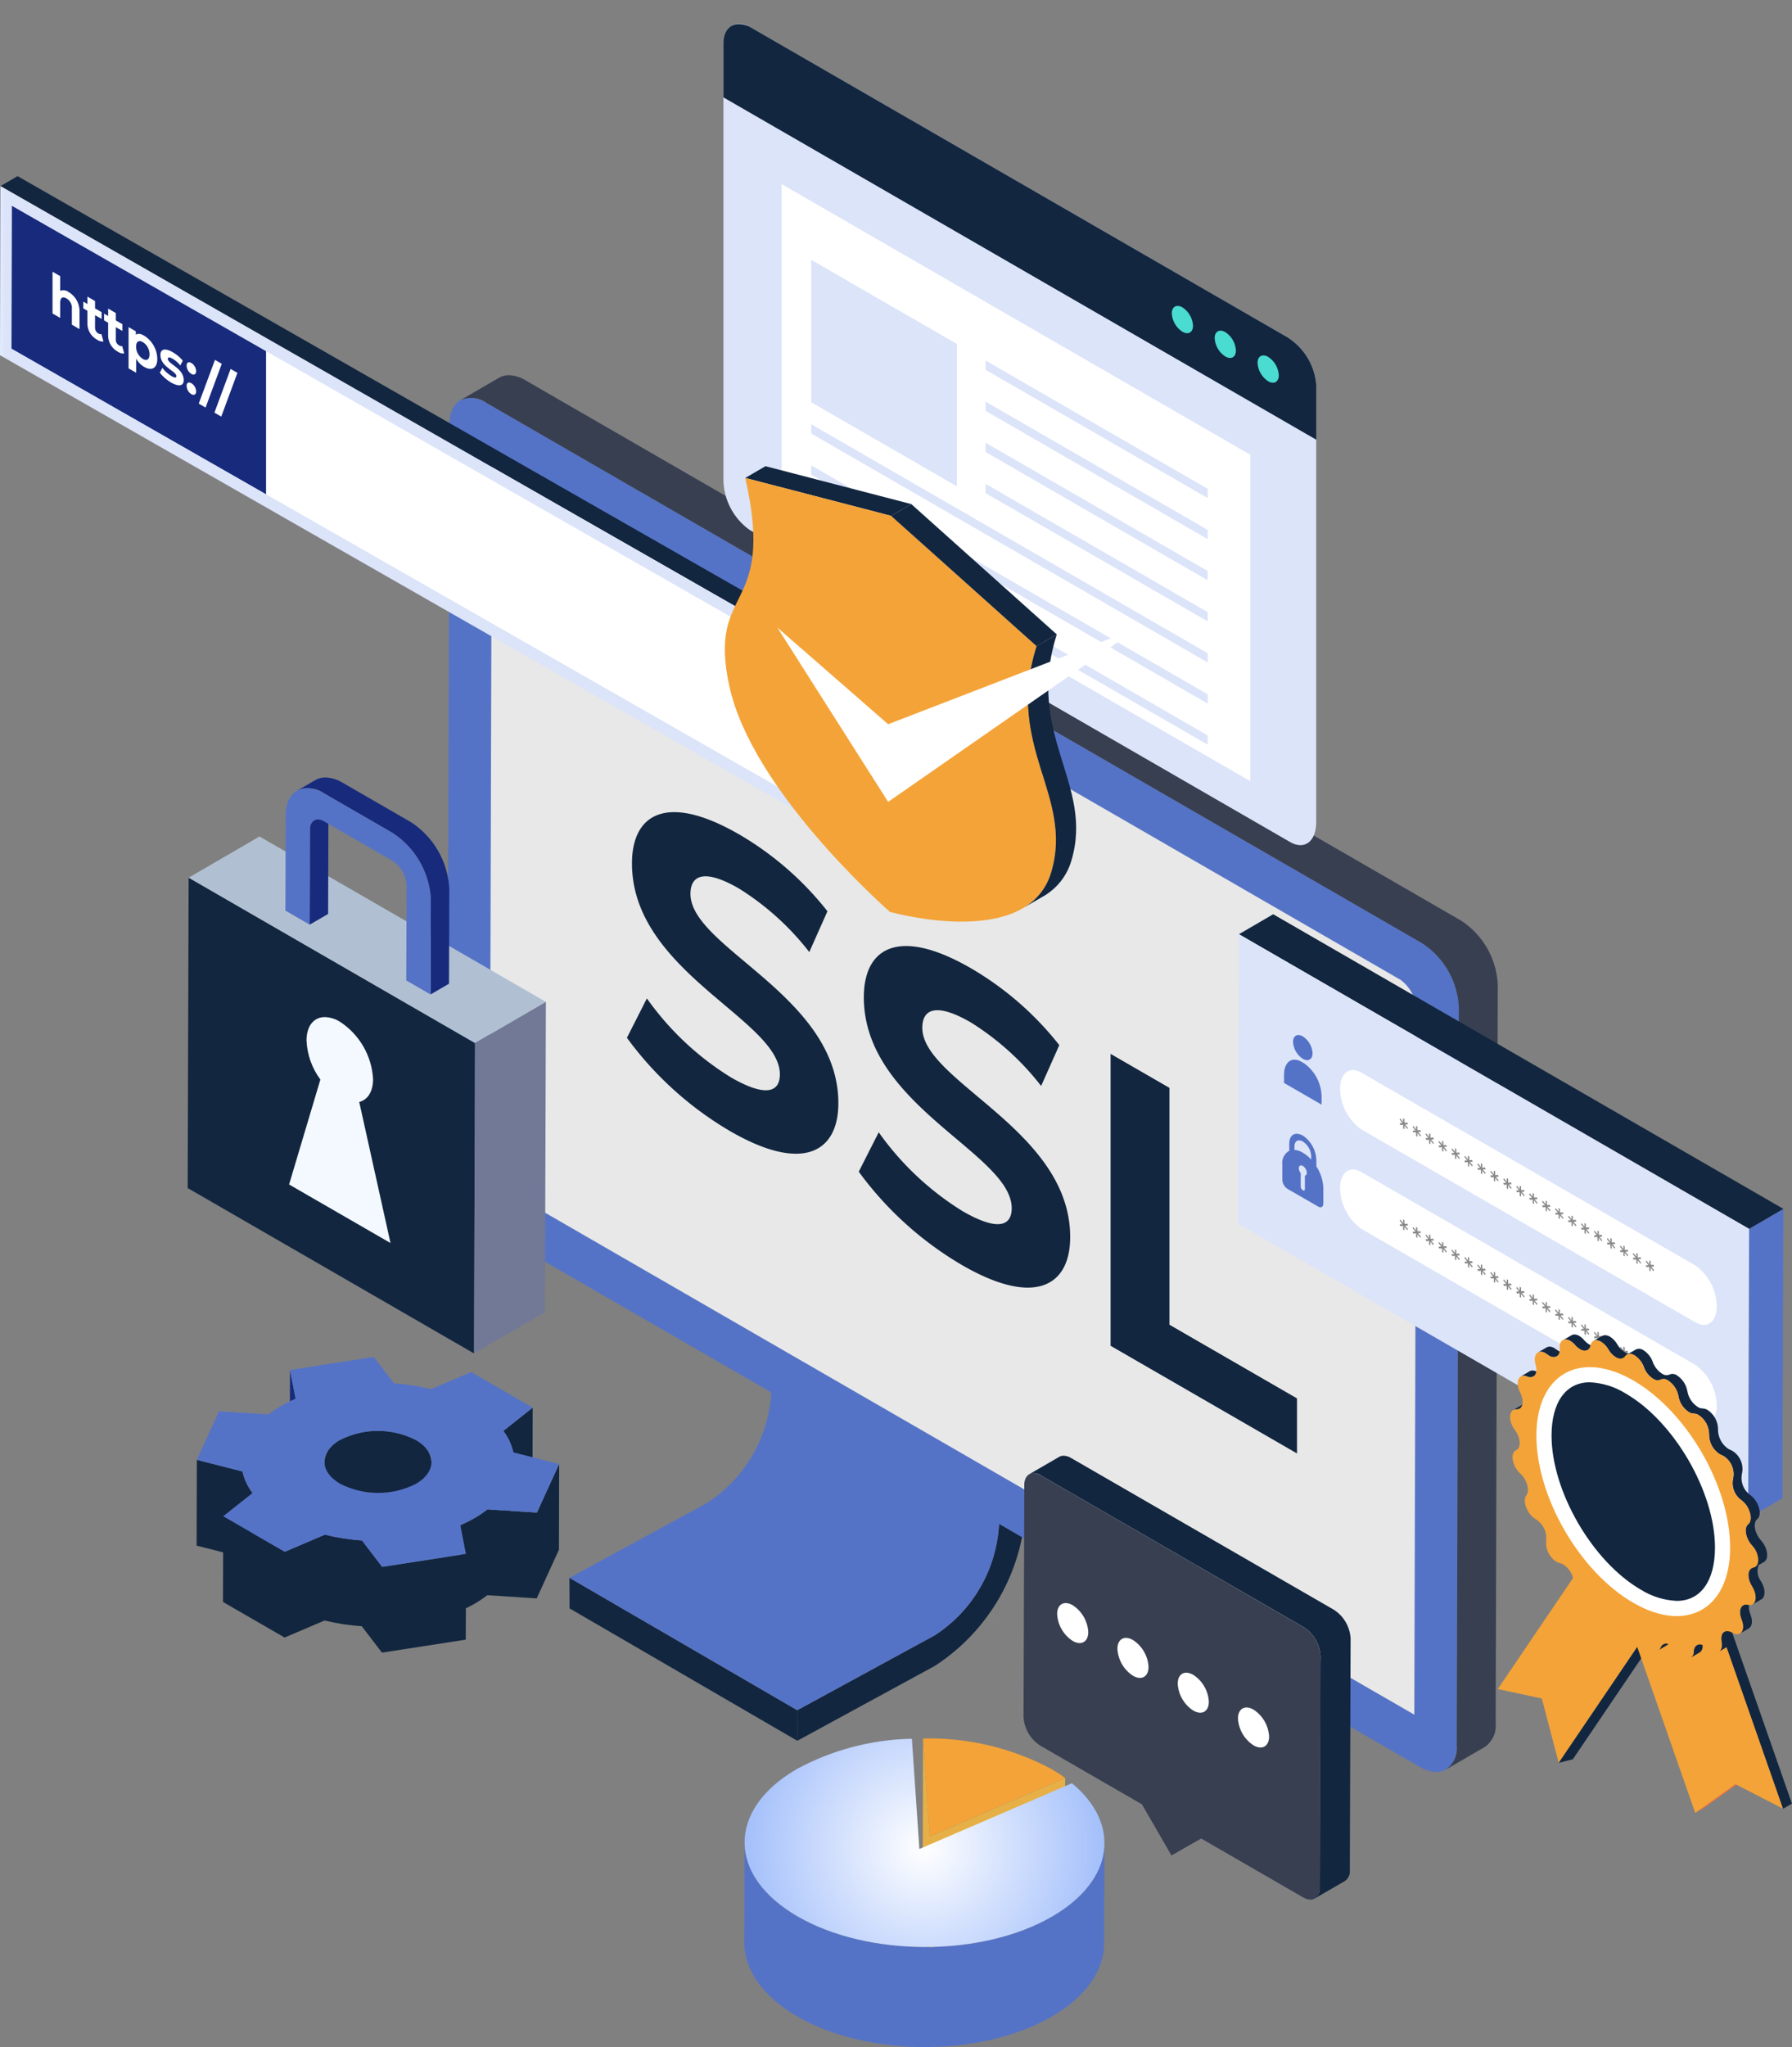 <svg id="Grupo_1041919" data-name="Grupo 1041919" xmlns="http://www.w3.org/2000/svg" xmlns:xlink="http://www.w3.org/1999/xlink" width="143.789" height="164.213" viewBox="0 0 143.789 164.213">
  <rect x="0" y="0" width="143.789" height="164.213" fill="#808080" stroke="none"/>
  <defs>
    <radialGradient id="radial-gradient" cx="0.5" cy="0.5" r="0.5" gradientUnits="objectBoundingBox">
      <stop offset="0" stop-color="#fff"/>
      <stop offset="1" stop-color="#91b3fa"/>
    </radialGradient>
    <clipPath id="clip-path">
      <rect id="Rectángulo_371048" data-name="Rectángulo 371048" width="143.789" height="164.213" fill="none"/>
    </clipPath>
    <linearGradient id="linear-gradient" x1="-0.263" y1="1.798" x2="-0.257" y2="1.798" gradientUnits="objectBoundingBox">
      <stop offset="0" stop-color="#e3ebff"/>
      <stop offset="0.043" stop-color="#e3ebff"/>
      <stop offset="1" stop-color="#dce4f9"/>
    </linearGradient>
    <linearGradient id="linear-gradient-2" x1="-1.089" y1="1.066" x2="-1.082" y2="1.066" xlink:href="#linear-gradient"/>
    <clipPath id="clip-path-2">
      <path id="Trazado_792203" data-name="Trazado 792203" d="M112.753,314.758l18.273,10.62-.007-2.449-18.273-10.619Z" transform="translate(-112.746 -312.309)" fill="#12263f"/>
    </clipPath>
    <clipPath id="clip-path-3">
      <path id="Trazado_792204" data-name="Trazado 792204" d="M173.98,256.993l.049,17.39a11.337,11.337,0,0,1-5.138,8.9l-11.058,6.02.007,2.449,11.058-6.021a16.021,16.021,0,0,0,7.26-12.574l-.049-17.389Z" transform="translate(-157.834 -255.764)" fill="#12263f"/>
    </clipPath>
    <clipPath id="clip-path-4">
      <path id="Trazado_792205" data-name="Trazado 792205" d="M128.941,249.984a11.335,11.335,0,0,1-5.137,8.9L112.746,264.9l18.273,10.619,11.058-6.02a11.337,11.337,0,0,0,5.138-8.9l-.049-17.39L128.892,232.6Z" transform="translate(-112.746 -232.595)" fill="#5573c6"/>
    </clipPath>
    <clipPath id="clip-path-5">
      <path id="Trazado_792206" data-name="Trazado 792206" d="M152.585,230.791l18.273,10.619,2.13-1.229-18.274-10.619Z" transform="translate(-152.585 -229.562)" fill="none"/>
    </clipPath>
    <linearGradient id="linear-gradient-3" x1="-3.031" y1="6.007" x2="-3.011" y2="6.007" gradientUnits="objectBoundingBox">
      <stop offset="0" stop-color="#0763bd"/>
      <stop offset="1" stop-color="#172a7c"/>
    </linearGradient>
    <clipPath id="clip-path-6">
      <path id="Trazado_792207" data-name="Trazado 792207" d="M88.744,80.84l-.168,59.278a6.5,6.5,0,0,0,2.948,5.107L166.6,188.569c1.632.942,2.96.186,2.965-1.692l.168-59.278a6.5,6.5,0,0,0-2.946-5.105L91.712,79.149a2.7,2.7,0,0,0-1.329-.406c-.969,0-1.636.768-1.639,2.1" transform="translate(-88.576 -78.743)" fill="#5573c6"/>
    </clipPath>
    <clipPath id="clip-path-7">
      <path id="Trazado_792208" data-name="Trazado 792208" d="M96.988,146.869a3.239,3.239,0,0,0,1.244,2.145l72.933,42.107.161-56.79a3.237,3.237,0,0,0-1.242-2.144L97.149,90.079Z" transform="translate(-96.988 -90.079)" fill="#e8e8e8"/>
    </clipPath>
    <clipPath id="clip-path-8">
      <path id="Trazado_792209" data-name="Trazado 792209" d="M94.242,74.463l-3.123,1.815a2.088,2.088,0,0,1,2.105.207L168.3,119.83a6.5,6.5,0,0,1,2.946,5.105l-.168,59.278a2.072,2.072,0,0,1-.863,1.9l3.124-1.815a2.072,2.072,0,0,0,.862-1.9l.168-59.277a6.494,6.494,0,0,0-2.946-5.106L96.348,74.67a2.7,2.7,0,0,0-1.328-.406,1.531,1.531,0,0,0-.777.2" transform="translate(-91.119 -74.264)" fill="#373f51"/>
    </clipPath>
    <clipPath id="clip-path-9">
      <path id="Trazado_792210" data-name="Trazado 792210" d="M169.223,132.374l-.038,13.572,1.37-.8.039-13.571Z" transform="translate(-169.185 -131.578)" fill="none"/>
    </clipPath>
    <linearGradient id="linear-gradient-4" x1="-48.673" y1="7.718" x2="-48.385" y2="7.718" gradientUnits="objectBoundingBox">
      <stop offset="0" stop-color="#e3ebff"/>
      <stop offset="0.043" stop-color="#e3ebff"/>
      <stop offset="1" stop-color="#978ef0"/>
    </linearGradient>
    <clipPath id="clip-path-10">
      <path id="Trazado_792211" data-name="Trazado 792211" d="M.095,35.664,68.662,74.859l1.37-.8L1.466,34.868Z" transform="translate(-0.095 -34.868)" fill="#12263f"/>
    </clipPath>
    <clipPath id="clip-path-11">
      <path id="Trazado_792212" data-name="Trazado 792212" d="M0,50.4,68.567,89.6l.038-13.572L.039,36.833Z" transform="translate(0 -36.833)" fill="none"/>
    </clipPath>
    <linearGradient id="linear-gradient-5" x1="0" y1="2.829" x2="0.006" y2="2.829" xlink:href="#linear-gradient"/>
    <clipPath id="clip-path-13">
      <path id="Trazado_792214" data-name="Trazado 792214" d="M2.274,52.195,22.7,63.874V52.4L2.306,40.74Z" transform="translate(-2.274 -40.74)" fill="none"/>
    </clipPath>
    <linearGradient id="linear-gradient-6" x1="-0.045" y1="6.385" x2="-0.025" y2="6.385" xlink:href="#linear-gradient-3"/>
    <clipPath id="clip-path-15">
      <path id="Trazado_792224" data-name="Trazado 792224" d="M143.228,6.493V41.277a5.029,5.029,0,0,0,2.092,4L188.7,70.322c1.151.665,2.092-.047,2.092-1.581V33.956a5.03,5.03,0,0,0-2.092-4L145.32,4.911a1.665,1.665,0,0,0-.826-.249c-.743,0-1.267.687-1.267,1.831" transform="translate(-143.228 -4.662)" fill="none"/>
    </clipPath>
    <linearGradient id="linear-gradient-7" x1="-0.135" y1="1.268" x2="-0.132" y2="1.268" xlink:href="#linear-gradient"/>
    <clipPath id="clip-path-16">
      <path id="Trazado_792225" data-name="Trazado 792225" d="M143.228,6.344v4.292L190.8,38.1V33.807a4.989,4.989,0,0,0-2.255-3.89L145.483,5.057a2.047,2.047,0,0,0-1.007-.307c-.739,0-1.248.584-1.248,1.594" transform="translate(-143.228 -4.75)" fill="#12263f"/>
    </clipPath>
    <clipPath id="clip-path-17">
      <path id="Trazado_792227" data-name="Trazado 792227" d="M231.995,61.148a1.879,1.879,0,0,0,.852,1.471c.471.272.853.054.853-.486a1.879,1.879,0,0,0-.853-1.471.778.778,0,0,0-.383-.117c-.279,0-.47.221-.47.6" transform="translate(-231.995 -60.545)" fill="#4adbd1"/>
    </clipPath>
    <clipPath id="clip-path-18">
      <path id="Trazado_792229" data-name="Trazado 792229" d="M240.485,66.05a1.878,1.878,0,0,0,.853,1.471c.471.272.853.054.853-.486a1.88,1.88,0,0,0-.853-1.471.781.781,0,0,0-.383-.117c-.279,0-.47.221-.47.6" transform="translate(-240.485 -65.447)" fill="#4adbd1"/>
    </clipPath>
    <clipPath id="clip-path-19">
      <path id="Trazado_792231" data-name="Trazado 792231" d="M248.975,70.952a1.88,1.88,0,0,0,.852,1.47c.471.272.853.054.853-.486a1.878,1.878,0,0,0-.853-1.471.776.776,0,0,0-.383-.117c-.278,0-.47.221-.47.6" transform="translate(-248.975 -70.349)" fill="#4adbd1"/>
    </clipPath>
    <clipPath id="clip-path-21">
      <path id="Trazado_792234" data-name="Trazado 792234" d="M160.616,62.857,172.3,69.6V58.18l-11.687-6.747Z" transform="translate(-160.616 -51.433)" fill="none"/>
    </clipPath>
    <linearGradient id="linear-gradient-8" x1="-5.57" y1="4.741" x2="-5.535" y2="4.741" xlink:href="#linear-gradient"/>
    <clipPath id="clip-path-22">
      <path id="Trazado_792236" data-name="Trazado 792236" d="M195.125,72.1l17.823,10.29v-.743l-17.823-10.29Z" transform="translate(-195.125 -71.356)" fill="none"/>
    </clipPath>
    <linearGradient id="linear-gradient-9" x1="-4.437" y1="4.605" x2="-4.414" y2="4.605" xlink:href="#linear-gradient"/>
    <clipPath id="clip-path-23">
      <path id="Trazado_792238" data-name="Trazado 792238" d="M195.125,80.235l17.823,10.291v-.743l-17.823-10.29Z" transform="translate(-195.125 -79.493)" fill="none"/>
    </clipPath>
    <linearGradient id="linear-gradient-10" x1="-4.437" y1="4.501" x2="-4.414" y2="4.501" xlink:href="#linear-gradient"/>
    <clipPath id="clip-path-24">
      <path id="Trazado_792240" data-name="Trazado 792240" d="M195.125,88.372l17.823,10.29V97.92L195.125,87.629Z" transform="translate(-195.125 -87.629)" fill="none"/>
    </clipPath>
    <linearGradient id="linear-gradient-11" x1="-4.437" y1="4.396" x2="-4.414" y2="4.396" xlink:href="#linear-gradient"/>
    <clipPath id="clip-path-25">
      <path id="Trazado_792242" data-name="Trazado 792242" d="M195.125,96.508,212.948,106.8v-.743l-17.823-10.29Z" transform="translate(-195.125 -95.766)" fill="none"/>
    </clipPath>
    <linearGradient id="linear-gradient-12" x1="-4.437" y1="4.292" x2="-4.414" y2="4.292" xlink:href="#linear-gradient"/>
    <clipPath id="clip-path-26">
      <path id="Trazado_792244" data-name="Trazado 792244" d="M160.616,84.722l31.809,18.365v-.743L160.616,83.979Z" transform="translate(-160.616 -83.979)" fill="none"/>
    </clipPath>
    <linearGradient id="linear-gradient-13" x1="-2.046" y1="2.66" x2="-2.034" y2="2.66" xlink:href="#linear-gradient"/>
    <clipPath id="clip-path-27">
      <path id="Trazado_792246" data-name="Trazado 792246" d="M160.616,92.858l31.809,18.365v-.743L160.616,92.115Z" transform="translate(-160.616 -92.115)" fill="none"/>
    </clipPath>
    <linearGradient id="linear-gradient-14" x1="-2.046" y1="2.601" x2="-2.034" y2="2.601" xlink:href="#linear-gradient"/>
    <clipPath id="clip-path-28">
      <path id="Trazado_792248" data-name="Trazado 792248" d="M160.616,100.995l31.809,18.365v-.743l-31.809-18.365Z" transform="translate(-160.616 -100.252)" fill="none"/>
    </clipPath>
    <linearGradient id="linear-gradient-15" x1="-2.046" y1="2.542" x2="-2.034" y2="2.542" xlink:href="#linear-gradient"/>
    <clipPath id="clip-path-29">
      <path id="Trazado_792249" data-name="Trazado 792249" d="M147.552,93.218l11.7,3.04,1.622-.943-11.7-3.04Z" transform="translate(-147.552 -92.276)" fill="#12263f"/>
    </clipPath>
    <clipPath id="clip-path-30">
      <path id="Trazado_792250" data-name="Trazado 792250" d="M143.876,111.335c1.811,8.274,12.325,17.587,12.878,18.077.554.149,11.087,2.988,12.939-3.171s-3.728-10.084-1.172-18.145L156.844,97.641l-11.7-3.04c2.5,10.981-3.082,8.461-1.271,16.734" transform="translate(-143.507 -94.601)" fill="none"/>
    </clipPath>
    <clipPath id="clip-path-31">
      <path id="Trazado_792251" data-name="Trazado 792251" d="M176.415,100.719l11.678,10.456,1.622-.942L178.037,99.776Z" transform="translate(-176.415 -99.776)" fill="#12263f"/>
    </clipPath>
    <clipPath id="clip-path-32">
      <path id="Trazado_792252" data-name="Trazado 792252" d="M203.6,126.518c-2.557,8.061,3.024,11.986,1.172,18.145a4.836,4.836,0,0,1-2.28,2.88l1.622-.942a4.843,4.843,0,0,0,2.28-2.88c1.852-6.159-3.729-10.084-1.172-18.144Z" transform="translate(-202.495 -125.576)" fill="#12263f"/>
    </clipPath>
    <clipPath id="clip-path-34">
      <path id="Trazado_792257" data-name="Trazado 792257" d="M346.183,240.883l-.077,23.215,2.749-1.6.077-23.215Z" transform="translate(-346.106 -239.285)" fill="#5573c6"/>
    </clipPath>
    <clipPath id="clip-path-35">
      <path id="Trazado_792258" data-name="Trazado 792258" d="M245.29,182.567,286.226,206.2l2.749-1.6-40.936-23.634Z" transform="translate(-245.29 -180.969)" fill="#12263f"/>
    </clipPath>
    <clipPath id="clip-path-36">
      <path id="Trazado_792259" data-name="Trazado 792259" d="M245.1,208.127l40.936,23.635.077-23.215-40.936-23.634Z" transform="translate(-245.1 -184.912)" fill="none"/>
    </clipPath>
    <linearGradient id="linear-gradient-16" x1="-2.422" y1="1.905" x2="-2.412" y2="1.905" xlink:href="#linear-gradient"/>
    <clipPath id="clip-path-38">
      <path id="Trazado_792262" data-name="Trazado 792262" d="M256,205.421a1.727,1.727,0,0,0,.784,1.353c.433.25.785.05.785-.447a1.727,1.727,0,0,0-.785-1.353.718.718,0,0,0-.352-.108c-.256,0-.432.2-.432.555" transform="translate(-256 -204.866)" fill="#5573c6"/>
    </clipPath>
    <clipPath id="clip-path-39">
      <path id="Trazado_792263" data-name="Trazado 792263" d="M254.214,210.97v.641l3.016,1.741v-.641a3.351,3.351,0,0,0-1.4-2.673l-.218-.126a1.118,1.118,0,0,0-.555-.168c-.5,0-.843.458-.843,1.226" transform="translate(-254.214 -209.744)" fill="#5573c6"/>
    </clipPath>
    <clipPath id="clip-path-40">
      <path id="Trazado_792264" data-name="Trazado 792264" d="M255.52,228.932a.37.37,0,0,1-.167-.289v-1.074a.694.694,0,0,1-.154-.4c0-.2.144-.286.322-.184a.709.709,0,0,1,.322.555c0,.133-.062.214-.154.225v1.074c0,.075-.038.118-.092.118a.152.152,0,0,1-.075-.023m0-3.014a1.553,1.553,0,0,0-.672-.222v-.289c0-.425.3-.6.672-.383a1.484,1.484,0,0,1,.672,1.16v.289a2.862,2.862,0,0,0-.672-.554m-1.086-.75v.595a1.1,1.1,0,0,0-.56,1.094v1.249a.913.913,0,0,0,.413.714l2.465,1.423c.229.132.414.026.414-.236v-1.249a3.4,3.4,0,0,0-.56-1.74v-.539a2.487,2.487,0,0,0-.977-1.86,1.076,1.076,0,0,0-.595-.217c-.355,0-.6.281-.6.768" transform="translate(-253.874 -224.401)" fill="#5573c6"/>
    </clipPath>
    <clipPath id="clip-path-42">
      <path id="Trazado_792305" data-name="Trazado 792305" d="M296.543,305.085l3.534.759,1.354,5.164,13.5-19.922-4.888-5.924Z" transform="translate(-296.543 -285.163)" fill="#f4a338"/>
    </clipPath>
    <clipPath id="clip-path-43">
      <path id="Trazado_792306" data-name="Trazado 792306" d="M329.842,284.658l4.888,5.924.592-.344-4.888-5.924Z" transform="translate(-329.842 -284.314)" fill="none"/>
    </clipPath>
    <linearGradient id="linear-gradient-17" x1="-24.395" y1="7.815" x2="-24.321" y2="7.815" gradientUnits="objectBoundingBox">
      <stop offset="0" stop-color="#ffe30b"/>
      <stop offset="1" stop-color="#ff712f"/>
    </linearGradient>
    <clipPath id="clip-path-44">
      <path id="Trazado_792307" data-name="Trazado 792307" d="M322.1,299.351l-13.5,19.922,1.136-.292,13.5-19.922Z" transform="translate(-308.603 -299.059)" fill="#12263f"/>
    </clipPath>
    <clipPath id="clip-path-45">
      <path id="Trazado_792308" data-name="Trazado 792308" d="M338.85,352.533l-3.219,2.309.711-.413,3.219-2.31Z" transform="translate(-335.631 -352.12)" fill="none"/>
    </clipPath>
    <linearGradient id="linear-gradient-18" x1="-34.615" y1="7.899" x2="-34.512" y2="7.899" xlink:href="#linear-gradient-17"/>
    <clipPath id="clip-path-46">
      <path id="Trazado_792309" data-name="Trazado 792309" d="M314.9,299.041l8.4,24.033,3.219-2.309,3.835,1.972-8.4-24.034Z" transform="translate(-314.9 -298.703)" fill="#f4a338"/>
    </clipPath>
    <clipPath id="clip-path-47">
      <path id="Trazado_792310" data-name="Trazado 792310" d="M332.3,298.1l8.4,24.034.711-.413-8.4-24.034Z" transform="translate(-332.305 -297.684)" fill="#12263f"/>
    </clipPath>
    <clipPath id="clip-path-48">
      <path id="Trazado_792311" data-name="Trazado 792311" d="M315.611,298.022l-.711.413,7.054-.338.711-.413Z" transform="translate(-314.9 -297.684)" fill="none"/>
    </clipPath>
    <linearGradient id="linear-gradient-19" x1="-16.436" y1="57.983" x2="-16.384" y2="57.983" xlink:href="#linear-gradient-17"/>
    <clipPath id="clip-path-49">
      <path id="Trazado_792312" data-name="Trazado 792312" d="M300.811,285.977a.409.409,0,0,0-.042.021l-.711.413.042-.021a.424.424,0,0,0,.043-.021l.711-.413-.043.021" transform="translate(-300.058 -285.956)" fill="none"/>
    </clipPath>
    <linearGradient id="linear-gradient-20" x1="-132.663" y1="62.804" x2="-132.221" y2="62.804" xlink:href="#linear-gradient-17"/>
    <clipPath id="clip-path-50">
      <path id="Trazado_792313" data-name="Trazado 792313" d="M321.733,321.912a.39.39,0,0,0-.073.054.47.47,0,0,1-.076.057l.711-.413a.449.449,0,0,0,.076-.057.441.441,0,0,1,.073-.054Z" transform="translate(-321.583 -321.499)" fill="none"/>
    </clipPath>
    <linearGradient id="linear-gradient-21" x1="-129.564" y1="39.513" x2="-129.161" y2="39.513" xlink:href="#linear-gradient-17"/>
    <clipPath id="clip-path-51">
      <path id="Trazado_792314" data-name="Trazado 792314" d="M300.545,277.859a.452.452,0,0,0-.257.056l-.711.413a.454.454,0,0,1,.256-.056.452.452,0,0,0,.255-.056l.711-.413a.448.448,0,0,1-.254.056" transform="translate(-299.578 -277.803)" fill="#12263f"/>
    </clipPath>
    <clipPath id="clip-path-52">
      <path id="Trazado_792315" data-name="Trazado 792315" d="M328.694,324.871a.466.466,0,0,0-.2.24.466.466,0,0,1-.2.242l.711-.413a.463.463,0,0,0,.2-.242.464.464,0,0,1,.2-.24Z" transform="translate(-328.303 -324.458)" fill="#12263f"/>
    </clipPath>
    <clipPath id="clip-path-53">
      <path id="Trazado_792316" data-name="Trazado 792316" d="M301.814,271.333l-.711.413a.541.541,0,0,1,.5.008.545.545,0,0,0,.5,0l.711-.413a.546.546,0,0,1-.5-.005.706.706,0,0,0-.278-.064.43.43,0,0,0-.219.056" transform="translate(-301.103 -271.277)" fill="#12263f"/>
    </clipPath>
    <clipPath id="clip-path-54">
      <path id="Trazado_792317" data-name="Trazado 792317" d="M335.224,325.035a.57.57,0,0,0-.246.5.572.572,0,0,1-.244.5l.711-.413a.57.57,0,0,0,.244-.5.569.569,0,0,1,.246-.5Z" transform="translate(-334.733 -324.622)" fill="#12263f"/>
    </clipPath>
    <clipPath id="clip-path-55">
      <path id="Trazado_792318" data-name="Trazado 792318" d="M305.189,266.595l-.711.413a.6.6,0,0,1,.6.057,1.3,1.3,0,0,1,.149.1,1.367,1.367,0,0,0,.149.1.6.6,0,0,0,.607.058l.711-.413a.6.6,0,0,1-.607-.058,1.315,1.315,0,0,1-.149-.1,1.286,1.286,0,0,0-.149-.1.763.763,0,0,0-.377-.115.447.447,0,0,0-.225.058" transform="translate(-304.478 -266.537)" fill="#12263f"/>
    </clipPath>
    <clipPath id="clip-path-56">
      <path id="Trazado_792319" data-name="Trazado 792319" d="M340.728,322.405c-.2.117-.3.4-.221.792.077.406-.026.687-.225.8l.711-.413c.2-.115.3-.4.225-.8-.075-.39.02-.676.221-.793Z" transform="translate(-340.282 -321.992)" fill="#12263f"/>
    </clipPath>
    <clipPath id="clip-path-57">
      <path id="Trazado_792320" data-name="Trazado 792320" d="M310.115,264.193l-.711.413a.608.608,0,0,1,.61.057,1.539,1.539,0,0,1,.388.334,1.539,1.539,0,0,0,.385.33.612.612,0,0,0,.612.059l.711-.413a.612.612,0,0,1-.612-.059,1.531,1.531,0,0,1-.385-.33,1.537,1.537,0,0,0-.388-.333.776.776,0,0,0-.381-.116.45.45,0,0,0-.229.059" transform="translate(-309.404 -264.134)" fill="#12263f"/>
    </clipPath>
    <clipPath id="clip-path-58">
      <path id="Trazado_792321" data-name="Trazado 792321" d="M344.735,317.15c-.265.154-.339.6-.128,1.131.218.543.132.981-.129,1.133l.711-.413c.261-.152.348-.59.129-1.133-.211-.526-.137-.977.128-1.131Z" transform="translate(-344.478 -316.737)" fill="#12263f"/>
    </clipPath>
    <clipPath id="clip-path-59">
      <path id="Trazado_792322" data-name="Trazado 792322" d="M316.171,264.336l-.711.413a.616.616,0,0,1,.614.062,1.714,1.714,0,0,1,.591.619,1.719,1.719,0,0,0,.593.62.614.614,0,0,0,.611.062l.567-.329a.843.843,0,0,1,.327.114,1.844,1.844,0,0,1,.748.943,1.863,1.863,0,0,0,.75.943.612.612,0,0,0,.595.066.607.607,0,0,1,.592.064,1.9,1.9,0,0,1,.839,1.271,1.912,1.912,0,0,0,.838,1.271.772.772,0,0,0,.386.116.773.773,0,0,1,.389.115,1.853,1.853,0,0,1,.847,1.569,1.855,1.855,0,0,0,.847,1.569,1,1,0,0,0,.149.071,1.1,1.1,0,0,1,.149.071,1.708,1.708,0,0,1,.781,1.815,1.69,1.69,0,0,0,.677,1.747c.669.486.976,1.574.543,1.92-.362.29-.214,1.134.3,1.7a1.506,1.506,0,0,1,.4,1.583l-.433.251c-.336.2-.336.849.038,1.447.387.62.363,1.262.036,1.452l.711-.413c.327-.19.351-.832-.036-1.452a1.325,1.325,0,0,1-.181-1.3l.432-.251c.406-.235.3-1.121-.252-1.732-.513-.565-.661-1.409-.3-1.7.433-.345.127-1.434-.543-1.919a1.691,1.691,0,0,1-.677-1.747,1.708,1.708,0,0,0-.781-1.814,1.051,1.051,0,0,0-.149-.072,1.037,1.037,0,0,1-.149-.071,1.854,1.854,0,0,1-.846-1.569,1.854,1.854,0,0,0-.847-1.569.768.768,0,0,0-.389-.115.778.778,0,0,1-.386-.116,1.911,1.911,0,0,1-.838-1.27,1.9,1.9,0,0,0-.839-1.272.607.607,0,0,0-.592-.063.614.614,0,0,1-.595-.066,1.862,1.862,0,0,1-.75-.943,1.841,1.841,0,0,0-.748-.943.607.607,0,0,0-.605-.063l-.569.331a.842.842,0,0,1-.33-.115,1.722,1.722,0,0,1-.593-.62,1.708,1.708,0,0,0-.591-.619.8.8,0,0,0-.39-.119.439.439,0,0,0-.224.057" transform="translate(-315.46 -264.279)" fill="#12263f"/>
    </clipPath>
    <clipPath id="clip-path-60">
      <path id="Trazado_792323" data-name="Trazado 792323" d="M302.954,265.857c.047.616-.361.872-.853.587a1.408,1.408,0,0,1-.148-.1,1.3,1.3,0,0,0-.149-.1c-.59-.34-1.027.109-.788.909.215.725-.124,1.2-.685.962-.67-.288-.982.443-.552,1.287.359.706.207,1.377-.307,1.35-.614-.034-.682.9-.116,1.655.471.626.521,1.43.1,1.615-.506.225-.32,1.286.328,1.872.542.491.787,1.356.494,1.743-.348.457.062,1.531.766,1.936a1.787,1.787,0,0,1,.824,1.7,1.793,1.793,0,0,0,.821,1.7.887.887,0,0,0,.274.106.9.9,0,0,1,.269.105,1.9,1.9,0,0,1,.854,1.425,1.886,1.886,0,0,0,.853,1.427.682.682,0,0,0,.495.1.688.688,0,0,1,.5.1,1.889,1.889,0,0,1,.8,1.108,1.886,1.886,0,0,0,.8,1.109.554.554,0,0,0,.678,0,.562.562,0,0,1,.681.006,1.8,1.8,0,0,1,.68.78,1.776,1.776,0,0,0,.675.777c.338.195.672.162.807-.179s.464-.377.808-.179a1.634,1.634,0,0,1,.494.469,1.626,1.626,0,0,0,.494.47c.428.247.832.1.859-.438.026-.523.418-.69.858-.437a1.4,1.4,0,0,1,.269.206,1.446,1.446,0,0,0,.274.21c.529.306.966-.023.828-.748-.134-.7.277-1.063.872-.719.662.382,1.078-.215.733-1.072-.29-.723-.041-1.3.5-1.168.649.162.841-.681.338-1.488-.421-.673-.368-1.418.105-1.5.568-.1.506-1.108-.107-1.784-.512-.565-.66-1.409-.3-1.7.433-.346.126-1.434-.543-1.92a1.69,1.69,0,0,1-.677-1.747,1.708,1.708,0,0,0-.781-1.814,1.06,1.06,0,0,0-.149-.071,1,1,0,0,1-.149-.071,1.855,1.855,0,0,1-.847-1.569,1.853,1.853,0,0,0-.847-1.569.771.771,0,0,0-.389-.115.773.773,0,0,1-.386-.116,1.912,1.912,0,0,1-.838-1.271,1.9,1.9,0,0,0-.839-1.271.607.607,0,0,0-.592-.064.611.611,0,0,1-.595-.066,1.86,1.86,0,0,1-.75-.943,1.845,1.845,0,0,0-.748-.944c-.294-.169-.588-.168-.751.078s-.456.247-.753.075a1.719,1.719,0,0,1-.593-.62,1.715,1.715,0,0,0-.591-.619c-.383-.22-.754-.14-.843.3s-.453.525-.842.3a1.533,1.533,0,0,1-.385-.33,1.539,1.539,0,0,0-.388-.334.776.776,0,0,0-.381-.115c-.3,0-.507.245-.472.7" transform="translate(-298.968 -265.154)" fill="#f4a338"/>
    </clipPath>
    <clipPath id="clip-path-62">
      <path id="Trazado_792325" data-name="Trazado 792325" d="M307.184,277.883c0,4.454,3.28,10.111,7.164,12.353a5.962,5.962,0,0,0,2.881.9c1.921,0,3.068-1.6,3.068-4.283,0-4.454-3.282-10.11-7.165-12.353a5.964,5.964,0,0,0-2.881-.9c-1.921,0-3.068,1.6-3.068,4.283" transform="translate(-307.184 -273.6)" fill="#12263f"/>
    </clipPath>
    <clipPath id="clip-path-63">
      <path id="Trazado_792326" data-name="Trazado 792326" d="M37.156,198.62l22.979,13.267.077-24.9L37.233,173.722Z" transform="translate(-37.156 -173.722)" fill="none"/>
    </clipPath>
    <clipPath id="clip-path-64">
      <path id="Trazado_792327" data-name="Trazado 792327" d="M37.346,168.871l22.979,13.267,5.687-3.305L43.033,165.566Z" transform="translate(-37.346 -165.566)" fill="#b0c0d2"/>
    </clipPath>
    <clipPath id="clip-path-65">
      <path id="Trazado_792328" data-name="Trazado 792328" d="M93.933,201.607l-.077,24.9,5.687-3.305.077-24.9Z" transform="translate(-93.856 -198.302)" fill="#727997"/>
    </clipPath>
    <clipPath id="clip-path-66">
      <path id="Trazado_792329" data-name="Trazado 792329" d="M61.666,161.126a.794.794,0,0,0-.332.727l-.022,7.635,1.48-.86.021-7.635a.794.794,0,0,1,.332-.727Z" transform="translate(-61.313 -160.266)" fill="none"/>
    </clipPath>
    <linearGradient id="linear-gradient-22" x1="-13.553" y1="10.763" x2="-13.332" y2="10.763" xlink:href="#linear-gradient-3"/>
    <clipPath id="clip-path-67">
      <path id="Trazado_792330" data-name="Trazado 792330" d="M60.261,154.1l-1.48.86a2.172,2.172,0,0,1,2.192.213l5.483,3.166a6.78,6.78,0,0,1,3.072,5.322l-.022,7.635,1.48-.86.021-7.635a6.78,6.78,0,0,0-3.072-5.322l-5.483-3.166a2.808,2.808,0,0,0-1.38-.421,1.6,1.6,0,0,0-.812.209" transform="translate(-58.781 -153.894)" fill="none"/>
    </clipPath>
    <linearGradient id="linear-gradient-23" x1="-1.948" y1="5.852" x2="-1.914" y2="5.852" xlink:href="#linear-gradient-3"/>
    <clipPath id="clip-path-68">
      <path id="Trazado_792331" data-name="Trazado 792331" d="M56.528,158.2l-.022,7.635,1.948,1.125.022-7.635c0-.718.512-1.01,1.137-.649l5.483,3.166a2.5,2.5,0,0,1,1.131,1.959l-.022,7.635,1.947,1.125.022-7.635A6.78,6.78,0,0,0,65.1,159.6l-5.483-3.166a2.8,2.8,0,0,0-1.38-.421c-1.011,0-1.708.8-1.712,2.184" transform="translate(-56.506 -156.017)" fill="#5573c6"/>
    </clipPath>
    <clipPath id="clip-path-69">
      <path id="Trazado_792332" data-name="Trazado 792332" d="M58.635,203.194a5.673,5.673,0,0,0,1.111,3.126l-2.511,8.418,4.069,2.349,4.069,2.349-2.51-11.317c.672-.168,1.111-.818,1.111-1.842a5.881,5.881,0,0,0-2.67-4.6,2.434,2.434,0,0,0-1.2-.367c-.873,0-1.471.691-1.471,1.888" transform="translate(-57.236 -201.306)" fill="#f3f9ff"/>
    </clipPath>
    <clipPath id="clip-path-70">
      <path id="Trazado_792333" data-name="Trazado 792333" d="M206.164,288.226l-2.415,1.4a.943.943,0,0,1,.95.093L225.8,301.9a2.934,2.934,0,0,1,1.33,2.3l-.062,18.592a.936.936,0,0,1-.39.857l2.415-1.4a.937.937,0,0,0,.39-.857l.063-18.592a2.937,2.937,0,0,0-1.33-2.3l-21.1-12.182a1.216,1.216,0,0,0-.6-.183.69.69,0,0,0-.351.09" transform="translate(-203.749 -288.136)" fill="#12263f"/>
    </clipPath>
    <clipPath id="clip-path-71">
      <path id="Trazado_792334" data-name="Trazado 792334" d="M202.7,292.544l-.063,18.592a2.933,2.933,0,0,0,1.33,2.306l8.172,4.718,2.368,4.1,2.384-1.359,8.174,4.719c.736.425,1.336.083,1.339-.765l.062-18.592a2.934,2.934,0,0,0-1.33-2.3l-21.1-12.182a1.218,1.218,0,0,0-.6-.183c-.438,0-.738.347-.74.946" transform="translate(-202.634 -291.598)" fill="#373f51"/>
    </clipPath>
    <clipPath id="clip-path-73">
      <path id="Trazado_792339" data-name="Trazado 792339" d="M57.367,278.041l.45,2.3.019-6.88-.449-2.3Z" transform="translate(-57.367 -271.161)" fill="none"/>
    </clipPath>
    <linearGradient id="linear-gradient-24" x1="-49.582" y1="5.918" x2="-48.719" y2="5.918" xlink:href="#linear-gradient-3"/>
    <clipPath id="clip-path-74">
      <path id="Trazado_792340" data-name="Trazado 792340" d="M63.543,280.476l-.018,6.384-1.264-.08a9.3,9.3,0,0,1-1.01.678,11.488,11.488,0,0,1-1.167.587l-.006,2.368-6.268.974-1.617-2.117a17.911,17.911,0,0,1-2.691-.4,2.928,2.928,0,0,1,.908-.784,6.691,6.691,0,0,1,6.073,0,2.147,2.147,0,0,1,1.267,1.77l.019-6.88a2.147,2.147,0,0,0-1.267-1.77,6.691,6.691,0,0,0-6.073,0,2.133,2.133,0,0,0-1.248,1.746l-.017,5.87L46,290.175l-2.6-1.5.009-3.213a4.493,4.493,0,0,1-.807-1.728l-3.66-.931-.019,6.881,2.128.541-.011,3.979,4.943,2.854,3.207-1.367a17.752,17.752,0,0,0,2.986.462l1.618,2.117,6.724-1.045.007-2.511c.243-.118.481-.24.71-.373a9.284,9.284,0,0,0,1.01-.678l3.967.253,1.782-3.9.02-6.881-1.782,3.9L64.1,286.9l1.769-1.4.02-6.881Z" transform="translate(-38.919 -278.614)" fill="#12263f"/>
    </clipPath>
    <clipPath id="clip-path-75">
      <path id="Trazado_792341" data-name="Trazado 792341" d="M50.477,278.76c-1.682-.971-1.692-2.546-.02-3.517a6.691,6.691,0,0,1,6.073,0c1.681.971,1.69,2.545.019,3.517a6.691,6.691,0,0,1-6.072,0m-4.034-9.133.449,2.3a11.481,11.481,0,0,0-1.167.587,9.247,9.247,0,0,0-1.01.678l-3.967-.253-1.782,3.9,3.66.931a4.493,4.493,0,0,0,.807,1.728l-2.35,1.862,4.943,2.854,3.207-1.367a17.71,17.71,0,0,0,2.987.462l1.617,2.117,6.724-1.045-.45-2.3a11.49,11.49,0,0,0,1.167-.587,9.3,9.3,0,0,0,1.01-.678l3.967.252,1.782-3.9-3.66-.93a4.458,4.458,0,0,0-.807-1.728l2.35-1.862-4.943-2.854-3.207,1.367a17.533,17.533,0,0,0-2.985-.462l-1.618-2.118Z" transform="translate(-38.967 -268.581)" fill="#5573c6"/>
    </clipPath>
    <clipPath id="clip-path-76">
      <path id="Trazado_792342" data-name="Trazado 792342" d="M182.751,344.1l.533,7.86,10.876-4.688a12.789,12.789,0,0,0-1.115-.723A20.892,20.892,0,0,0,182.82,344.1h-.069" transform="translate(-182.751 -344.103)" fill="#f4a338"/>
    </clipPath>
    <clipPath id="clip-path-77">
      <path id="Trazado_792343" data-name="Trazado 792343" d="M184.03,356.618,184,365.637l10.876-4.688.026-9.019Z" transform="translate(-184.004 -351.93)" fill="#e6b046"/>
    </clipPath>
    <clipPath id="clip-path-78">
      <path id="Trazado_792344" data-name="Trazado 792344" d="M182.688,353.122l.533,7.86.026-9.019-.533-7.86Z" transform="translate(-182.688 -344.103)" fill="#e6b046"/>
    </clipPath>
    <clipPath id="clip-path-79">
      <path id="Trazado_792345" data-name="Trazado 792345" d="M147.351,372.663c-.006,2.154,1.416,4.312,4.262,5.956,5.659,3.267,14.8,3.267,20.422,0,2.791-1.622,4.187-3.744,4.193-5.869l.026-8.027c-.006,2.125-1.4,4.247-4.193,5.869-5.62,3.266-14.762,3.266-20.422,0-2.846-1.644-4.268-3.8-4.262-5.956Z" transform="translate(-147.351 -364.636)" fill="#5573c6"/>
    </clipPath>
    <clipPath id="clip-path-80">
      <path id="Trazado_792346" data-name="Trazado 792346" d="M151.61,346.582c-5.62,3.266-5.59,8.562.066,11.828s14.8,3.267,20.422,0c5.006-2.909,5.525-7.426,1.584-10.688L161.439,353l-.6-8.846a20.24,20.24,0,0,0-9.229,2.428" transform="translate(-147.414 -344.154)" fill="url(#radial-gradient)"/>
    </clipPath>
  </defs>
  <g id="Grupo_1041760" data-name="Grupo 1041760">
    <g id="Grupo_1041759" data-name="Grupo 1041759" clip-path="url(#clip-path)">
      <path id="Trazado_792201" data-name="Trazado 792201" d="M99.457,91.147h0L44.08,59.175a4.5,4.5,0,0,1-2.251-3.9V5.061a4.493,4.493,0,0,1,6.753-3.9l55.377,31.972a4.5,4.5,0,0,1,2.251,3.9V87.248a4.493,4.493,0,0,1-6.753,3.9h0a4.493,4.493,0,0,0,6.753-3.9V37.032a4.5,4.5,0,0,0-2.251-3.9L48.582,1.162a4.493,4.493,0,0,0-6.753,3.9V55.276a4.5,4.5,0,0,0,2.251,3.9L99.457,91.147Z" transform="translate(-24.877 -0.328)" fill="url(#linear-gradient)"/>
      <path id="Trazado_792202" data-name="Trazado 792202" d="M230.575,255.981h0L175.2,224.009a4.5,4.5,0,0,1-2.251-3.9V169.895A4.493,4.493,0,0,1,179.7,166l55.377,31.972a4.5,4.5,0,0,1,2.251,3.9v50.215a4.493,4.493,0,0,1-6.753,3.9h0a4.493,4.493,0,0,0,6.753-3.9V201.866a4.5,4.5,0,0,0-2.251-3.9L179.7,166a4.493,4.493,0,0,0-6.753,3.9V220.11a4.5,4.5,0,0,0,2.251,3.9l55.377,31.972Z" transform="translate(-102.855 -98.358)" fill="url(#linear-gradient-2)"/>
    </g>
  </g>
  <g id="Grupo_1041762" data-name="Grupo 1041762" transform="translate(45.694 126.573)">
    <g id="Grupo_1041761" data-name="Grupo 1041761" clip-path="url(#clip-path-2)">
      <rect id="Rectángulo_371049" data-name="Rectángulo 371049" width="18.28" height="13.068" transform="translate(0)" fill="#12263f"/>
    </g>
  </g>
  <g id="Grupo_1041764" data-name="Grupo 1041764" transform="translate(63.967 103.656)">
    <g id="Grupo_1041763" data-name="Grupo 1041763" clip-path="url(#clip-path-3)">
      <rect id="Rectángulo_371050" data-name="Rectángulo 371050" width="18.338" height="35.985" transform="translate(0 0)" fill="#12263f"/>
    </g>
  </g>
  <g id="Grupo_1041766" data-name="Grupo 1041766" transform="translate(45.694 94.266)">
    <g id="Grupo_1041765" data-name="Grupo 1041765" clip-path="url(#clip-path-4)">
      <rect id="Rectángulo_371051" data-name="Rectángulo 371051" width="34.478" height="42.926" transform="translate(0 0)" fill="#5573c6"/>
    </g>
  </g>
  <g id="Grupo_1041768" data-name="Grupo 1041768" transform="translate(61.84 93.037)">
    <g id="Grupo_1041767" data-name="Grupo 1041767" clip-path="url(#clip-path-5)">
      <rect id="Rectángulo_371052" data-name="Rectángulo 371052" width="20.403" height="11.848" fill="url(#linear-gradient-3)"/>
    </g>
  </g>
  <g id="Grupo_1041770" data-name="Grupo 1041770" transform="translate(35.898 31.913)">
    <g id="Grupo_1041769" data-name="Grupo 1041769" clip-path="url(#clip-path-6)">
      <rect id="Rectángulo_371053" data-name="Rectángulo 371053" width="99.821" height="123.595" transform="translate(-19.664 3.606) rotate(-10.395)" fill="#5573c6"/>
    </g>
  </g>
  <g id="Grupo_1041772" data-name="Grupo 1041772" transform="translate(39.307 36.507)">
    <g id="Grupo_1041771" data-name="Grupo 1041771" clip-path="url(#clip-path-7)">
      <rect id="Rectángulo_371054" data-name="Rectángulo 371054" width="91.354" height="112.798" transform="matrix(0.984, -0.18, 0.18, 0.984, -17.934, 3.29)" fill="#e8e8e8"/>
    </g>
  </g>
  <g id="Grupo_1041774" data-name="Grupo 1041774" transform="translate(36.929 30.098)">
    <g id="Grupo_1041773" data-name="Grupo 1041773" clip-path="url(#clip-path-8)">
      <rect id="Rectángulo_371055" data-name="Rectángulo 371055" width="83.255" height="111.847" transform="translate(0 0)" fill="#373f51"/>
    </g>
  </g>
  <g id="Grupo_1041776" data-name="Grupo 1041776" transform="translate(68.567 53.326)">
    <g id="Grupo_1041775" data-name="Grupo 1041775" clip-path="url(#clip-path-9)">
      <rect id="Rectángulo_371056" data-name="Rectángulo 371056" width="1.409" height="14.368" fill="url(#linear-gradient-4)"/>
    </g>
  </g>
  <g id="Grupo_1041778" data-name="Grupo 1041778" transform="translate(0.039 14.131)">
    <g id="Grupo_1041777" data-name="Grupo 1041777" clip-path="url(#clip-path-10)">
      <rect id="Rectángulo_371057" data-name="Rectángulo 371057" width="69.938" height="39.991" fill="#12263f"/>
    </g>
  </g>
  <g id="Grupo_1041780" data-name="Grupo 1041780" transform="translate(0 14.928)">
    <g id="Grupo_1041779" data-name="Grupo 1041779" clip-path="url(#clip-path-11)">
      <rect id="Rectángulo_371058" data-name="Rectángulo 371058" width="68.606" height="52.766" fill="url(#linear-gradient-5)"/>
    </g>
  </g>
  <g id="Grupo_1041782" data-name="Grupo 1041782">
    <g id="Grupo_1041781" data-name="Grupo 1041781" clip-path="url(#clip-path)">
      <path id="Trazado_792213" data-name="Trazado 792213" d="M2.274,52.2,2.307,40.74l66.73,38.144L69,90.339Z" transform="translate(-1.352 -24.229)" fill="#fff"/>
    </g>
  </g>
  <g id="Grupo_1041784" data-name="Grupo 1041784" transform="translate(0.922 16.511)">
    <g id="Grupo_1041783" data-name="Grupo 1041783" clip-path="url(#clip-path-13)">
      <rect id="Rectángulo_371060" data-name="Rectángulo 371060" width="20.431" height="23.134" transform="translate(0)" fill="url(#linear-gradient-6)"/>
    </g>
  </g>
  <g id="Grupo_1041786" data-name="Grupo 1041786">
    <g id="Grupo_1041785" data-name="Grupo 1041785" clip-path="url(#clip-path)">
      <path id="Trazado_792215" data-name="Trazado 792215" d="M12.567,56.995v1.393l-.614-.355V56.749a.881.881,0,0,0-.429-.822c-.3-.17-.508-.085-.508.362v1.2l-.614-.354V53.783l.614.355v1.175a.692.692,0,0,1,.673.1,1.779,1.779,0,0,1,.878,1.583" transform="translate(-6.186 -31.986)" fill="#fff"/>
      <path id="Trazado_792216" data-name="Trazado 792216" d="M18.112,62.311a.757.757,0,0,1-.5-.135,1.489,1.489,0,0,1-.791-1.329v-1l-.327-.188v-.543l.327.188v-.592l.614.355v.592l.527.3v.543l-.527-.3v.99a.527.527,0,0,0,.263.473.335.335,0,0,0,.248.053Z" transform="translate(-9.809 -34.918)" fill="#fff"/>
      <path id="Trazado_792217" data-name="Trazado 792217" d="M22.221,64.684a.757.757,0,0,1-.5-.135,1.489,1.489,0,0,1-.791-1.329v-1l-.327-.188v-.543l.327.188v-.592l.614.355v.592l.527.3v.542l-.527-.3v.99a.527.527,0,0,0,.263.473.335.335,0,0,0,.248.053Z" transform="translate(-12.253 -36.329)" fill="#fff"/>
      <path id="Trazado_792218" data-name="Trazado 792218" d="M27.758,67.295c0,.764-.461.986-1.055.643a1.667,1.667,0,0,1-.638-.662V68.41l-.614-.355V64.747l.586.338v.28c.154-.124.382-.1.665.068a2.241,2.241,0,0,1,1.055,1.861m-.622-.359a1.158,1.158,0,0,0-.539-.985c-.307-.178-.539-.058-.539.362a1.16,1.16,0,0,0,.539.985c.307.178.539.058.539-.362" transform="translate(-15.136 -38.506)" fill="#fff"/>
      <path id="Trazado_792219" data-name="Trazado 792219" d="M31.65,71.046l.2-.388a2.708,2.708,0,0,0,.736.66c.283.164.389.139.389,0,0-.4-1.279-.729-1.279-1.7,0-.461.362-.577.98-.22a3.109,3.109,0,0,1,.815.683l-.2.383a2.222,2.222,0,0,0-.61-.533c-.276-.159-.394-.128-.394,0,0,.415,1.279.752,1.279,1.711,0,.452-.366.561-1,.2a3.326,3.326,0,0,1-.917-.792" transform="translate(-18.823 -41.148)" fill="#fff"/>
      <path id="Trazado_792220" data-name="Trazado 792220" d="M36.944,71.977c0-.262.169-.336.382-.214a.8.8,0,0,1,.382.654c0,.258-.169.346-.382.223a.824.824,0,0,1-.382-.663m0,1.623c0-.262.169-.336.382-.214a.8.8,0,0,1,.382.655c0,.258-.169.345-.382.223a.823.823,0,0,1-.382-.663" transform="translate(-21.971 -42.645)" fill="#fff"/>
      <path id="Trazado_792221" data-name="Trazado 792221" d="M40.652,71.232l.547.316-1.3,3.509-.548-.316Z" transform="translate(-23.404 -42.363)" fill="#fff"/>
      <path id="Trazado_792222" data-name="Trazado 792222" d="M43.751,73.022l.547.316L43,76.846l-.548-.316Z" transform="translate(-25.247 -43.427)" fill="#fff"/>
    </g>
  </g>
  <g id="Grupo_1041788" data-name="Grupo 1041788" transform="translate(58.047 1.889)">
    <g id="Grupo_1041787" data-name="Grupo 1041787" clip-path="url(#clip-path-15)">
      <path id="Trazado_792223" data-name="Trazado 792223" d="M43.023-120.958,131.2-70.047,171.813,47.19,83.634-3.722Z" transform="translate(-83.634 70.047)" fill="url(#linear-gradient-7)"/>
    </g>
  </g>
  <g id="Grupo_1041790" data-name="Grupo 1041790" transform="translate(58.047 1.925)">
    <g id="Grupo_1041789" data-name="Grupo 1041789" clip-path="url(#clip-path-16)">
      <rect id="Rectángulo_371062" data-name="Rectángulo 371062" width="58.077" height="54.134" transform="translate(-15.392 10.261) rotate(-33.69)" fill="#12263f"/>
    </g>
  </g>
  <g id="Grupo_1041792" data-name="Grupo 1041792" transform="translate(94.023 24.538)">
    <g id="Grupo_1041791" data-name="Grupo 1041791" clip-path="url(#clip-path-17)">
      <path id="Trazado_792226" data-name="Trazado 792226" d="M231.926,58.266l1.363,2.6-2.1,1.589-1.363-2.6Z" transform="translate(-230.704 -59.19)" fill="#4adbd1"/>
    </g>
  </g>
  <g id="Grupo_1041794" data-name="Grupo 1041794" transform="translate(97.464 26.524)">
    <g id="Grupo_1041793" data-name="Grupo 1041793" clip-path="url(#clip-path-18)">
      <path id="Trazado_792228" data-name="Trazado 792228" d="M240.416,63.168l1.363,2.6-2.1,1.589-1.363-2.6Z" transform="translate(-239.194 -64.091)" fill="#4adbd1"/>
    </g>
  </g>
  <g id="Grupo_1041796" data-name="Grupo 1041796" transform="translate(100.905 28.511)">
    <g id="Grupo_1041795" data-name="Grupo 1041795" clip-path="url(#clip-path-19)">
      <path id="Trazado_792230" data-name="Trazado 792230" d="M248.906,68.07l1.363,2.6-2.1,1.589-1.363-2.6Z" transform="translate(-247.684 -68.993)" fill="#4adbd1"/>
    </g>
  </g>
  <g id="Grupo_1041798" data-name="Grupo 1041798">
    <g id="Grupo_1041797" data-name="Grupo 1041797" clip-path="url(#clip-path)">
      <path id="Trazado_792232" data-name="Trazado 792232" d="M192.352,84.338l-37.6-21.71V36.443l37.6,21.71Z" transform="translate(-92.032 -21.673)" fill="#fff"/>
    </g>
  </g>
  <g id="Grupo_1041800" data-name="Grupo 1041800" transform="translate(65.095 20.845)">
    <g id="Grupo_1041799" data-name="Grupo 1041799" clip-path="url(#clip-path-21)">
      <path id="Trazado_792233" data-name="Trazado 792233" d="M160.616,34.784,172.3,41.532V66.45L160.616,59.7Z" transform="translate(-160.616 -41.532)" fill="url(#linear-gradient-8)"/>
    </g>
  </g>
  <g id="Grupo_1041802" data-name="Grupo 1041802" transform="translate(79.08 28.919)">
    <g id="Grupo_1041801" data-name="Grupo 1041801" clip-path="url(#clip-path-22)">
      <path id="Trazado_792235" data-name="Trazado 792235" d="M195.125,45.965l17.823,10.291V77.579L195.125,67.289Z" transform="translate(-195.125 -56.255)" fill="url(#linear-gradient-9)"/>
    </g>
  </g>
  <g id="Grupo_1041804" data-name="Grupo 1041804" transform="translate(79.08 32.217)">
    <g id="Grupo_1041803" data-name="Grupo 1041803" clip-path="url(#clip-path-23)">
      <path id="Trazado_792237" data-name="Trazado 792237" d="M195.125,54.1l17.823,10.291V85.716L195.125,75.426Z" transform="translate(-195.125 -64.392)" fill="url(#linear-gradient-10)"/>
    </g>
  </g>
  <g id="Grupo_1041806" data-name="Grupo 1041806" transform="translate(79.08 35.514)">
    <g id="Grupo_1041805" data-name="Grupo 1041805" clip-path="url(#clip-path-24)">
      <path id="Trazado_792239" data-name="Trazado 792239" d="M195.125,62.238l17.823,10.291V93.852L195.125,83.562Z" transform="translate(-195.125 -72.528)" fill="url(#linear-gradient-11)"/>
    </g>
  </g>
  <g id="Grupo_1041808" data-name="Grupo 1041808" transform="translate(79.08 38.812)">
    <g id="Grupo_1041807" data-name="Grupo 1041807" clip-path="url(#clip-path-25)">
      <path id="Trazado_792241" data-name="Trazado 792241" d="M195.125,70.375l17.823,10.291v21.324L195.125,91.7Z" transform="translate(-195.125 -80.665)" fill="url(#linear-gradient-12)"/>
    </g>
  </g>
  <g id="Grupo_1041810" data-name="Grupo 1041810" transform="translate(65.095 34.035)">
    <g id="Grupo_1041809" data-name="Grupo 1041809" clip-path="url(#clip-path-26)">
      <path id="Trazado_792243" data-name="Trazado 792243" d="M160.616,38.663l31.809,18.366V94.5L160.616,76.137Z" transform="translate(-160.616 -57.029)" fill="url(#linear-gradient-13)"/>
    </g>
  </g>
  <g id="Grupo_1041812" data-name="Grupo 1041812" transform="translate(65.095 37.332)">
    <g id="Grupo_1041811" data-name="Grupo 1041811" clip-path="url(#clip-path-27)">
      <path id="Trazado_792245" data-name="Trazado 792245" d="M160.616,46.8l31.809,18.366v37.474L160.616,84.273Z" transform="translate(-160.616 -65.165)" fill="url(#linear-gradient-14)"/>
    </g>
  </g>
  <g id="Grupo_1041814" data-name="Grupo 1041814" transform="translate(65.095 40.63)">
    <g id="Grupo_1041813" data-name="Grupo 1041813" clip-path="url(#clip-path-28)">
      <path id="Trazado_792247" data-name="Trazado 792247" d="M160.616,54.936,192.425,73.3v37.474L160.616,92.41Z" transform="translate(-160.616 -73.302)" fill="url(#linear-gradient-15)"/>
    </g>
  </g>
  <g id="Grupo_1041816" data-name="Grupo 1041816" transform="translate(59.8 37.398)">
    <g id="Grupo_1041815" data-name="Grupo 1041815" clip-path="url(#clip-path-29)">
      <rect id="Rectángulo_371064" data-name="Rectángulo 371064" width="12.235" height="12.235" transform="translate(-1.991 1.991) rotate(-45)" fill="#12263f"/>
    </g>
  </g>
  <g id="Grupo_1041818" data-name="Grupo 1041818" transform="translate(58.161 38.34)">
    <g id="Grupo_1041817" data-name="Grupo 1041817" clip-path="url(#clip-path-30)">
      <rect id="Rectángulo_371065" data-name="Rectángulo 371065" width="36.91" height="43.247" transform="translate(-9.37 1.743) rotate(-12.399)" fill="#f4a338"/>
    </g>
  </g>
  <g id="Grupo_1041820" data-name="Grupo 1041820" transform="translate(71.498 40.437)">
    <g id="Grupo_1041819" data-name="Grupo 1041819" clip-path="url(#clip-path-31)">
      <rect id="Rectángulo_371066" data-name="Rectángulo 371066" width="17.464" height="17.464" transform="translate(-5.699 5.699) rotate(-45)" fill="#12263f"/>
    </g>
  </g>
  <g id="Grupo_1041822" data-name="Grupo 1041822" transform="translate(82.067 50.893)">
    <g id="Grupo_1041821" data-name="Grupo 1041821" clip-path="url(#clip-path-32)">
      <rect id="Rectángulo_371067" data-name="Rectángulo 371067" width="20.625" height="20.625" transform="translate(-12.432 10.983) rotate(-45)" fill="#12263f"/>
    </g>
  </g>
  <g id="Grupo_1041824" data-name="Grupo 1041824">
    <g id="Grupo_1041823" data-name="Grupo 1041823" clip-path="url(#clip-path)">
      <path id="Trazado_792253" data-name="Trazado 792253" d="M153.891,124.2l8.895,13.991,20.12-13.991-20.12,7.762Z" transform="translate(-91.522 -73.865)" fill="#fff"/>
      <path id="Trazado_792254" data-name="Trazado 792254" d="M124.125,178.851l1.6-3.156a23.179,23.179,0,0,0,6.735,6.33c2.8,1.616,3.936,1.2,3.936-.237,0-4.382-11.867-8.222-11.867-16.921,0-3.981,2.8-5.678,8.6-2.328a25.073,25.073,0,0,1,7.085,6.165l-1.458,3.273a21.564,21.564,0,0,0-5.656-5.106c-2.8-1.615-3.878-1.034-3.878.438,0,4.316,11.867,8.189,11.867,16.788,0,3.914-2.828,5.627-8.659,2.26a27.441,27.441,0,0,1-8.309-7.507" transform="translate(-73.82 -95.604)" fill="#12263f"/>
      <path id="Trazado_792255" data-name="Trazado 792255" d="M170.025,205.351l1.6-3.156a23.183,23.183,0,0,0,6.735,6.33c2.8,1.616,3.936,1.2,3.936-.237,0-4.382-11.866-8.222-11.866-16.921,0-3.981,2.8-5.678,8.6-2.328a25.078,25.078,0,0,1,7.085,6.165l-1.458,3.273A21.558,21.558,0,0,0,179,193.372c-2.8-1.615-3.878-1.034-3.878.438,0,4.316,11.866,8.189,11.866,16.788,0,3.914-2.828,5.627-8.659,2.26a27.437,27.437,0,0,1-8.309-7.507" transform="translate(-101.117 -111.364)" fill="#12263f"/>
      <path id="Trazado_792256" data-name="Trazado 792256" d="M219.88,208.6l4.723,2.727v19l10.234,5.909v4.416l-14.957-8.636Z" transform="translate(-130.767 -124.059)" fill="#12263f"/>
    </g>
  </g>
  <g id="Grupo_1041826" data-name="Grupo 1041826" transform="translate(140.27 96.978)">
    <g id="Grupo_1041825" data-name="Grupo 1041825" clip-path="url(#clip-path-34)">
      <rect id="Rectángulo_371069" data-name="Rectángulo 371069" width="2.827" height="24.813" fill="#5573c6"/>
    </g>
  </g>
  <g id="Grupo_1041828" data-name="Grupo 1041828" transform="translate(99.411 73.343)">
    <g id="Grupo_1041827" data-name="Grupo 1041827" clip-path="url(#clip-path-35)">
      <rect id="Rectángulo_371070" data-name="Rectángulo 371070" width="43.686" height="25.232" fill="#12263f"/>
    </g>
  </g>
  <g id="Grupo_1041830" data-name="Grupo 1041830" transform="translate(99.334 74.941)">
    <g id="Grupo_1041829" data-name="Grupo 1041829" clip-path="url(#clip-path-36)">
      <rect id="Rectángulo_371071" data-name="Rectángulo 371071" width="41.013" height="46.85" transform="translate(0 0)" fill="url(#linear-gradient-16)"/>
    </g>
  </g>
  <g id="Grupo_1041832" data-name="Grupo 1041832">
    <g id="Grupo_1041831" data-name="Grupo 1041831" clip-path="url(#clip-path)">
      <path id="Trazado_792260" data-name="Trazado 792260" d="M293.834,232.04l-26.8-15.472a4.1,4.1,0,0,1-1.71-3.267c0-1.259.766-1.838,1.71-1.292l26.8,15.472a4.1,4.1,0,0,1,1.71,3.267c0,1.259-.766,1.838-1.71,1.293" transform="translate(-157.795 -125.964)" fill="#fff"/>
      <path id="Trazado_792261" data-name="Trazado 792261" d="M293.834,251.722l-26.8-15.472a4.1,4.1,0,0,1-1.71-3.267c0-1.259.766-1.838,1.71-1.293l26.8,15.472a4.1,4.1,0,0,1,1.71,3.267c0,1.259-.766,1.838-1.71,1.292" transform="translate(-157.795 -137.669)" fill="#fff"/>
    </g>
  </g>
  <g id="Grupo_1041834" data-name="Grupo 1041834" transform="translate(103.752 83.028)">
    <g id="Grupo_1041833" data-name="Grupo 1041833" clip-path="url(#clip-path-38)">
      <rect id="Rectángulo_371073" data-name="Rectángulo 371073" width="2.093" height="2.502" transform="translate(-0.561 0.157) rotate(-15.665)" fill="#5573c6"/>
    </g>
  </g>
  <g id="Grupo_1041836" data-name="Grupo 1041836" transform="translate(103.028 85.005)">
    <g id="Grupo_1041835" data-name="Grupo 1041835" clip-path="url(#clip-path-39)">
      <rect id="Rectángulo_371074" data-name="Rectángulo 371074" width="3.878" height="4.288" transform="matrix(0.963, -0.27, 0.27, 0.963, -0.938, 0.263)" fill="#5573c6"/>
    </g>
  </g>
  <g id="Grupo_1041838" data-name="Grupo 1041838" transform="translate(102.89 90.945)">
    <g id="Grupo_1041837" data-name="Grupo 1041837" clip-path="url(#clip-path-40)">
      <rect id="Rectángulo_371075" data-name="Rectángulo 371075" width="4.783" height="6.641" transform="matrix(0.963, -0.27, 0.27, 0.963, -1.553, 0.436)" fill="#5573c6"/>
    </g>
  </g>
  <g id="Grupo_1041840" data-name="Grupo 1041840">
    <g id="Grupo_1041839" data-name="Grupo 1041839" clip-path="url(#clip-path)">
      <path id="Trazado_792265" data-name="Trazado 792265" d="M277.505,221.412v.3l.225-.023.053.145-.23.015.23.28-.053.083-.228-.284,0,.3-.107-.062,0-.3-.228.021-.053-.145.228-.016-.228-.279.053-.086.228.287,0-.3Z" transform="translate(-164.809 -131.642)" fill="#898888"/>
      <path id="Trazado_792266" data-name="Trazado 792266" d="M280.07,222.893v.3l.225-.023.053.145-.23.015.23.28-.053.083-.228-.284,0,.3-.107-.062,0-.3-.228.021-.053-.145.227-.016-.227-.279.053-.086.228.287,0-.3Z" transform="translate(-166.334 -132.522)" fill="#898888"/>
      <path id="Trazado_792267" data-name="Trazado 792267" d="M282.635,224.374v.3l.225-.023.053.145-.23.015.23.28-.053.083-.228-.284,0,.3-.107-.062,0-.3-.228.021-.053-.145.227-.016-.227-.279.053-.086.228.287,0-.3Z" transform="translate(-167.859 -133.403)" fill="#898888"/>
      <path id="Trazado_792268" data-name="Trazado 792268" d="M285.2,225.854v.3l.225-.023.053.145-.23.015.23.28-.053.083-.228-.284,0,.3-.107-.062,0-.3-.228.021-.053-.145.227-.016-.227-.279.053-.086.228.287,0-.3Z" transform="translate(-169.385 -134.283)" fill="#898888"/>
      <path id="Trazado_792269" data-name="Trazado 792269" d="M287.764,227.335v.3l.225-.023.053.145-.23.015.23.28-.053.083-.228-.284,0,.3-.107-.062,0-.3-.228.021-.053-.145.228-.016-.228-.279.053-.086.228.287,0-.3Z" transform="translate(-170.91 -135.164)" fill="#898888"/>
      <path id="Trazado_792270" data-name="Trazado 792270" d="M290.329,228.816v.3l.225-.023.053.145-.23.015.23.28-.053.083-.228-.284,0,.3-.107-.062,0-.3-.228.021-.053-.145.228-.015-.228-.279.053-.086.228.287,0-.3Z" transform="translate(-172.435 -136.045)" fill="#898888"/>
      <path id="Trazado_792271" data-name="Trazado 792271" d="M292.894,230.3v.3l.225-.023.053.145-.23.015.23.28-.053.083-.228-.284,0,.3-.107-.062,0-.3-.228.021-.053-.145.228-.016-.228-.279.053-.086.228.287,0-.3Z" transform="translate(-173.961 -136.925)" fill="#898888"/>
      <path id="Trazado_792272" data-name="Trazado 792272" d="M295.458,231.777v.3l.225-.023.053.145-.23.014.23.28-.053.083-.228-.284,0,.3-.107-.062,0-.3-.227.021-.053-.145.228-.016-.228-.279.053-.086.227.287,0-.3Z" transform="translate(-175.486 -137.806)" fill="#898888"/>
      <path id="Trazado_792273" data-name="Trazado 792273" d="M298.023,233.258v.3l.225-.023.053.145-.23.015.23.28-.053.083-.228-.284,0,.3-.107-.062,0-.3-.228.021-.053-.145.228-.015-.228-.279.053-.086.228.287,0-.3Z" transform="translate(-177.011 -138.686)" fill="#898888"/>
      <path id="Trazado_792274" data-name="Trazado 792274" d="M300.588,234.739v.3l.225-.023.053.145-.23.015.23.28-.053.083-.228-.284,0,.3-.107-.062,0-.3-.228.021-.053-.145.228-.015-.228-.279.053-.086.228.287,0-.3Z" transform="translate(-178.536 -139.567)" fill="#898888"/>
      <path id="Trazado_792275" data-name="Trazado 792275" d="M303.152,236.219v.3l.225-.023.053.145-.23.015.23.28-.053.083-.228-.284,0,.3-.107-.062,0-.3-.228.021-.053-.145.228-.015-.228-.279.053-.086.228.287,0-.3Z" transform="translate(-180.062 -140.448)" fill="#898888"/>
      <path id="Trazado_792276" data-name="Trazado 792276" d="M305.717,237.7v.3l.225-.023.053.145-.23.015.23.28-.053.083-.228-.284,0,.3-.107-.062,0-.3-.228.021-.053-.145.228-.016-.228-.279.053-.086.228.287,0-.3Z" transform="translate(-181.587 -141.328)" fill="#898888"/>
      <path id="Trazado_792277" data-name="Trazado 792277" d="M308.282,239.181v.3l.225-.023.053.145-.23.014.23.28-.053.083-.228-.284,0,.3-.107-.062,0-.3-.228.021-.053-.145.227-.016-.227-.279.053-.086.228.287,0-.3Z" transform="translate(-183.112 -142.209)" fill="#898888"/>
      <path id="Trazado_792278" data-name="Trazado 792278" d="M310.846,240.662v.3l.225-.023.053.145-.23.015.23.28-.053.083-.228-.284,0,.3-.107-.062,0-.3-.228.021-.053-.145.228-.015-.228-.279.053-.086.228.287,0-.3Z" transform="translate(-184.637 -143.09)" fill="#898888"/>
      <path id="Trazado_792279" data-name="Trazado 792279" d="M313.411,242.142v.3l.225-.023.053.145-.23.015.23.28-.053.083-.228-.284,0,.3-.107-.062,0-.3-.227.021-.053-.145.228-.015-.228-.279.053-.086.227.287,0-.3Z" transform="translate(-186.163 -143.97)" fill="#898888"/>
      <path id="Trazado_792280" data-name="Trazado 792280" d="M315.976,243.623v.3l.225-.023.053.145-.23.015.23.28-.053.083-.228-.284,0,.3-.107-.062,0-.3-.228.021-.053-.145.227-.016-.227-.279.053-.086.228.287,0-.3Z" transform="translate(-187.688 -144.851)" fill="#898888"/>
      <path id="Trazado_792281" data-name="Trazado 792281" d="M318.54,245.1v.3l.225-.023.053.145-.23.014.23.28-.053.083-.228-.284,0,.3-.107-.062,0-.3-.228.021-.053-.145.228-.016-.228-.279.053-.086.228.287,0-.3Z" transform="translate(-189.213 -145.731)" fill="#898888"/>
      <path id="Trazado_792282" data-name="Trazado 792282" d="M321.105,246.585v.3l.225-.023.053.145-.23.015.23.28-.053.083-.228-.284,0,.3L321,247.34l0-.3-.228.021-.053-.145.227-.015-.227-.279.053-.086.228.287,0-.3Z" transform="translate(-190.739 -146.612)" fill="#898888"/>
      <path id="Trazado_792283" data-name="Trazado 792283" d="M323.67,248.065v.3l.225-.023.053.145-.23.015.23.28-.053.083-.228-.284,0,.3-.107-.062,0-.3-.228.021-.053-.145.227-.016-.227-.279.053-.086.228.287,0-.3Z" transform="translate(-192.264 -147.493)" fill="#898888"/>
      <path id="Trazado_792284" data-name="Trazado 792284" d="M326.234,249.546v.3l.225-.023.053.145-.23.015.23.28-.053.083-.228-.284,0,.3-.107-.062,0-.3-.228.021-.053-.145.227-.016-.227-.279.053-.086.228.287,0-.3Z" transform="translate(-193.789 -148.373)" fill="#898888"/>
      <path id="Trazado_792285" data-name="Trazado 792285" d="M277.505,241.43v.3l.225-.023.053.145-.23.015.23.28-.053.083-.228-.284,0,.3-.107-.062,0-.3-.228.021-.053-.145.228-.015-.228-.279.053-.086.228.287,0-.3Z" transform="translate(-164.809 -143.547)" fill="#898888"/>
      <path id="Trazado_792286" data-name="Trazado 792286" d="M280.07,242.911v.3l.225-.023.053.145-.23.015.23.28-.053.083-.228-.284,0,.3-.107-.062,0-.3-.228.021-.053-.145.227-.015-.227-.279.053-.086.228.287,0-.3Z" transform="translate(-166.334 -144.427)" fill="#898888"/>
      <path id="Trazado_792287" data-name="Trazado 792287" d="M282.635,244.392v.3l.225-.023.053.145-.23.015.23.28-.053.083-.228-.284,0,.3-.107-.062,0-.3-.228.021-.053-.145.227-.016-.227-.279.053-.086.228.287,0-.3Z" transform="translate(-167.859 -145.308)" fill="#898888"/>
      <path id="Trazado_792288" data-name="Trazado 792288" d="M285.2,245.872v.3l.225-.023.053.145-.23.014.23.28-.053.083-.228-.284,0,.3-.107-.062,0-.3-.228.021-.053-.145.227-.016-.227-.279.053-.086.228.287,0-.3Z" transform="translate(-169.385 -146.189)" fill="#898888"/>
      <path id="Trazado_792289" data-name="Trazado 792289" d="M287.764,247.353v.3l.225-.023.053.145-.23.015.23.28-.053.083-.228-.284,0,.3-.107-.062,0-.3-.228.021-.053-.145.228-.016-.228-.279.053-.086.228.287,0-.3Z" transform="translate(-170.91 -147.069)" fill="#898888"/>
      <path id="Trazado_792290" data-name="Trazado 792290" d="M290.329,248.834v.3l.225-.023.053.145-.23.015.23.28-.053.083-.228-.284,0,.3-.107-.062,0-.3-.228.021-.053-.145.228-.016-.228-.279.053-.086.228.287,0-.3Z" transform="translate(-172.435 -147.95)" fill="#898888"/>
      <path id="Trazado_792291" data-name="Trazado 792291" d="M292.894,250.315v.3l.225-.023.053.145-.23.015.23.28-.053.083-.228-.284,0,.3-.107-.062,0-.3-.228.021-.053-.145.228-.016-.228-.279.053-.086.228.287,0-.3Z" transform="translate(-173.961 -148.83)" fill="#898888"/>
      <path id="Trazado_792292" data-name="Trazado 792292" d="M295.458,251.8v.3l.225-.023.053.145-.23.015.23.28-.053.083-.228-.284,0,.3-.107-.062,0-.3-.227.021-.053-.145.228-.016-.228-.279.053-.086.227.287,0-.3Z" transform="translate(-175.486 -149.711)" fill="#898888"/>
      <path id="Trazado_792293" data-name="Trazado 792293" d="M298.023,253.276v.3l.225-.023.053.145-.23.014.23.28-.053.083-.228-.284,0,.3-.107-.062,0-.3-.228.021-.053-.145.228-.016-.228-.279.053-.086.228.287,0-.3Z" transform="translate(-177.011 -150.592)" fill="#898888"/>
      <path id="Trazado_792294" data-name="Trazado 792294" d="M300.588,254.757v.3l.225-.023.053.145-.23.015.23.28-.053.083-.228-.284,0,.3-.107-.062,0-.3-.228.021-.053-.145.228-.016-.228-.279.053-.086.228.287,0-.3Z" transform="translate(-178.536 -151.472)" fill="#898888"/>
      <path id="Trazado_792295" data-name="Trazado 792295" d="M303.152,256.238v.3l.225-.023.053.145-.23.015.23.28-.053.083-.228-.284,0,.3-.107-.062,0-.3-.228.021-.053-.145.228-.015-.228-.279.053-.086.228.287,0-.3Z" transform="translate(-180.062 -152.353)" fill="#898888"/>
      <path id="Trazado_792296" data-name="Trazado 792296" d="M305.717,257.718v.3l.225-.023.053.145-.23.015.23.28-.053.083-.228-.284,0,.3-.107-.062,0-.3-.228.021-.053-.145.228-.016-.228-.279.053-.086.228.287,0-.3Z" transform="translate(-181.587 -153.233)" fill="#898888"/>
      <path id="Trazado_792297" data-name="Trazado 792297" d="M308.282,259.2v.3l.225-.023.053.145-.23.014.23.28-.053.083-.228-.284,0,.3-.107-.062,0-.3-.228.021-.053-.145.227-.016-.227-.279.053-.086.228.287,0-.3Z" transform="translate(-183.112 -154.114)" fill="#898888"/>
      <path id="Trazado_792298" data-name="Trazado 792298" d="M310.846,260.68v.3l.225-.023.053.145-.23.015.23.28-.053.083-.228-.284,0,.3-.107-.062,0-.3-.228.021-.053-.145.228-.015-.228-.279.053-.086.228.287,0-.3Z" transform="translate(-184.637 -154.995)" fill="#898888"/>
      <path id="Trazado_792299" data-name="Trazado 792299" d="M313.411,262.16v.3l.225-.023.053.145-.23.015.23.28-.053.083-.228-.284,0,.3-.107-.062,0-.3-.227.021-.053-.145.228-.015-.228-.279.053-.086.227.287,0-.3Z" transform="translate(-186.163 -155.875)" fill="#898888"/>
      <path id="Trazado_792300" data-name="Trazado 792300" d="M315.976,263.641v.3l.225-.023.053.145-.23.015.23.28-.053.083-.228-.284,0,.3-.107-.062,0-.3-.228.021-.053-.145.227-.016-.227-.279.053-.086.228.287,0-.3Z" transform="translate(-187.688 -156.756)" fill="#898888"/>
      <path id="Trazado_792301" data-name="Trazado 792301" d="M318.54,265.122v.3l.225-.023.053.145-.23.014.23.28-.053.083-.228-.284,0,.3-.107-.062,0-.3-.228.021-.053-.145.228-.016-.228-.279.053-.086.228.287,0-.3Z" transform="translate(-189.213 -157.637)" fill="#898888"/>
      <path id="Trazado_792302" data-name="Trazado 792302" d="M321.105,266.6v.3l.225-.023.053.145-.23.014.23.28-.053.083-.228-.284,0,.3-.107-.062,0-.3-.228.021-.053-.145.227-.016-.227-.279.053-.086.228.287,0-.3Z" transform="translate(-190.739 -158.517)" fill="#898888"/>
      <path id="Trazado_792303" data-name="Trazado 792303" d="M323.67,268.083v.3l.225-.023.053.145-.23.015.23.28-.053.083-.228-.284,0,.3-.107-.062,0-.3-.228.021-.053-.145.227-.015-.227-.279.053-.086.228.287,0-.3Z" transform="translate(-192.264 -159.398)" fill="#898888"/>
      <path id="Trazado_792304" data-name="Trazado 792304" d="M326.234,269.564v.3l.225-.023.053.145-.23.015.23.28-.053.083-.228-.284,0,.3-.107-.062,0-.3-.228.021-.053-.145.227-.016-.227-.279.053-.086.228.287,0-.3Z" transform="translate(-193.789 -160.278)" fill="#898888"/>
    </g>
  </g>
  <g id="Grupo_1041842" data-name="Grupo 1041842" transform="translate(120.183 115.571)">
    <g id="Grupo_1041841" data-name="Grupo 1041841" clip-path="url(#clip-path-42)">
      <rect id="Rectángulo_371077" data-name="Rectángulo 371077" width="31.593" height="28.924" transform="translate(-11.27 19.246) rotate(-59.647)" fill="#f4a338"/>
    </g>
  </g>
  <g id="Grupo_1041844" data-name="Grupo 1041844" transform="translate(133.678 115.227)">
    <g id="Grupo_1041843" data-name="Grupo 1041843" clip-path="url(#clip-path-43)">
      <rect id="Rectángulo_371078" data-name="Rectángulo 371078" width="5.48" height="6.268" transform="translate(0 0)" fill="url(#linear-gradient-17)"/>
    </g>
  </g>
  <g id="Grupo_1041846" data-name="Grupo 1041846" transform="translate(125.071 121.203)">
    <g id="Grupo_1041845" data-name="Grupo 1041845" clip-path="url(#clip-path-44)">
      <rect id="Rectángulo_371079" data-name="Rectángulo 371079" width="14.631" height="20.214" transform="translate(0)" fill="#12263f"/>
    </g>
  </g>
  <g id="Grupo_1041848" data-name="Grupo 1041848" transform="translate(136.025 142.707)">
    <g id="Grupo_1041847" data-name="Grupo 1041847" clip-path="url(#clip-path-45)">
      <rect id="Rectángulo_371080" data-name="Rectángulo 371080" width="3.93" height="2.723" fill="url(#linear-gradient-18)"/>
    </g>
  </g>
  <g id="Grupo_1041850" data-name="Grupo 1041850" transform="translate(127.623 121.058)">
    <g id="Grupo_1041849" data-name="Grupo 1041849" clip-path="url(#clip-path-46)">
      <rect id="Rectángulo_371081" data-name="Rectángulo 371081" width="21.684" height="27.734" transform="matrix(0.96, -0.281, 0.281, 0.96, -6.576, 1.927)" fill="#f4a338"/>
    </g>
  </g>
  <g id="Grupo_1041852" data-name="Grupo 1041852" transform="translate(134.677 120.645)">
    <g id="Grupo_1041851" data-name="Grupo 1041851" clip-path="url(#clip-path-47)">
      <rect id="Rectángulo_371082" data-name="Rectángulo 371082" width="23.599" height="23.858" transform="translate(-12.22 11.931) rotate(-44.315)" fill="#12263f"/>
    </g>
  </g>
  <g id="Grupo_1041854" data-name="Grupo 1041854" transform="translate(127.623 120.645)">
    <g id="Grupo_1041853" data-name="Grupo 1041853" clip-path="url(#clip-path-48)">
      <rect id="Rectángulo_371083" data-name="Rectángulo 371083" width="7.765" height="0.751" fill="url(#linear-gradient-19)"/>
    </g>
  </g>
  <g id="Grupo_1041856" data-name="Grupo 1041856" transform="translate(121.608 115.892)">
    <g id="Grupo_1041855" data-name="Grupo 1041855" clip-path="url(#clip-path-49)">
      <rect id="Rectángulo_371084" data-name="Rectángulo 371084" width="0.916" height="0.772" transform="matrix(0.887, -0.462, 0.462, 0.887, -0.187, 0.097)" fill="url(#linear-gradient-20)"/>
    </g>
  </g>
  <g id="Grupo_1041858" data-name="Grupo 1041858" transform="translate(130.331 130.297)">
    <g id="Grupo_1041857" data-name="Grupo 1041857" clip-path="url(#clip-path-50)">
      <rect id="Rectángulo_371085" data-name="Rectángulo 371085" width="1.005" height="0.863" transform="matrix(0.887, -0.462, 0.462, 0.887, -0.215, 0.112)" fill="url(#linear-gradient-21)"/>
    </g>
  </g>
  <g id="Grupo_1041860" data-name="Grupo 1041860" transform="translate(121.413 112.588)">
    <g id="Grupo_1041859" data-name="Grupo 1041859" clip-path="url(#clip-path-51)">
      <rect id="Rectángulo_371086" data-name="Rectángulo 371086" width="1.326" height="1.03" transform="matrix(0.887, -0.462, 0.462, 0.887, -0.215, 0.112)" fill="#12263f"/>
    </g>
  </g>
  <g id="Grupo_1041862" data-name="Grupo 1041862" transform="translate(133.055 131.496)">
    <g id="Grupo_1041861" data-name="Grupo 1041861" clip-path="url(#clip-path-52)">
      <rect id="Rectángulo_371087" data-name="Rectángulo 371087" width="1.39" height="1.303" transform="translate(-0.367 0.191) rotate(-27.515)" fill="#12263f"/>
    </g>
  </g>
  <g id="Grupo_1041864" data-name="Grupo 1041864" transform="translate(122.031 109.943)">
    <g id="Grupo_1041863" data-name="Grupo 1041863" clip-path="url(#clip-path-53)">
      <rect id="Rectángulo_371088" data-name="Rectángulo 371088" width="1.773" height="1.287" transform="translate(-0.23 0.12) rotate(-27.515)" fill="#12263f"/>
    </g>
  </g>
  <g id="Grupo_1041866" data-name="Grupo 1041866" transform="translate(135.661 131.563)">
    <g id="Grupo_1041865" data-name="Grupo 1041865" clip-path="url(#clip-path-54)">
      <rect id="Rectángulo_371089" data-name="Rectángulo 371089" width="1.715" height="1.802" transform="translate(-0.576 0.3) rotate(-27.516)" fill="#12263f"/>
    </g>
  </g>
  <g id="Grupo_1041868" data-name="Grupo 1041868" transform="translate(123.399 108.022)">
    <g id="Grupo_1041867" data-name="Grupo 1041867" clip-path="url(#clip-path-55)">
      <rect id="Rectángulo_371090" data-name="Rectángulo 371090" width="2.373" height="1.803" transform="translate(-0.36 0.187) rotate(-27.516)" fill="#12263f"/>
    </g>
  </g>
  <g id="Grupo_1041870" data-name="Grupo 1041870" transform="translate(137.91 130.497)">
    <g id="Grupo_1041869" data-name="Grupo 1041869" clip-path="url(#clip-path-56)">
      <rect id="Rectángulo_371091" data-name="Rectángulo 371091" width="1.954" height="2.316" transform="translate(-0.823 0.429) rotate(-27.516)" fill="#12263f"/>
    </g>
  </g>
  <g id="Grupo_1041872" data-name="Grupo 1041872" transform="translate(125.395 107.048)">
    <g id="Grupo_1041871" data-name="Grupo 1041871" clip-path="url(#clip-path-57)">
      <rect id="Rectángulo_371092" data-name="Rectángulo 371092" width="3.022" height="2.443" transform="translate(-0.551 0.287) rotate(-27.516)" fill="#12263f"/>
    </g>
  </g>
  <g id="Grupo_1041874" data-name="Grupo 1041874" transform="translate(139.61 128.367)">
    <g id="Grupo_1041873" data-name="Grupo 1041873" clip-path="url(#clip-path-58)">
      <rect id="Rectángulo_371093" data-name="Rectángulo 371093" width="2.248" height="2.901" transform="translate(-1.179 0.571) rotate(-27.516)" fill="#12263f"/>
    </g>
  </g>
  <g id="Grupo_1041876" data-name="Grupo 1041876" transform="translate(127.85 107.107)">
    <g id="Grupo_1041875" data-name="Grupo 1041875" clip-path="url(#clip-path-59)">
      <rect id="Rectángulo_371094" data-name="Rectángulo 371094" width="22.482" height="25.67" transform="translate(-8.851 4.61) rotate(-27.516)" fill="#12263f"/>
    </g>
  </g>
  <g id="Grupo_1041878" data-name="Grupo 1041878" transform="translate(121.166 107.462)">
    <g id="Grupo_1041877" data-name="Grupo 1041877" clip-path="url(#clip-path-60)">
      <rect id="Rectángulo_371095" data-name="Rectángulo 371095" width="20.994" height="26.308" transform="translate(-0.916 -0.022) rotate(-1.642)" fill="#f4a338"/>
    </g>
  </g>
  <g id="Grupo_1041880" data-name="Grupo 1041880">
    <g id="Grupo_1041879" data-name="Grupo 1041879" clip-path="url(#clip-path)">
      <path id="Trazado_792324" data-name="Trazado 792324" d="M319.728,285.074c0,4.925-3.48,6.91-7.772,4.431s-7.772-8.48-7.772-13.406,3.48-6.909,7.772-4.431,7.772,8.48,7.772,13.405" transform="translate(-180.904 -160.932)" fill="#fff"/>
    </g>
  </g>
  <g id="Grupo_1041882" data-name="Grupo 1041882" transform="translate(124.496 110.885)">
    <g id="Grupo_1041881" data-name="Grupo 1041881" clip-path="url(#clip-path-62)">
      <rect id="Rectángulo_371097" data-name="Rectángulo 371097" width="21.675" height="21.675" transform="translate(-8.77 8.77) rotate(-45)" fill="#12263f"/>
    </g>
  </g>
  <g id="Grupo_1041884" data-name="Grupo 1041884" transform="translate(15.059 70.406)">
    <g id="Grupo_1041883" data-name="Grupo 1041883" clip-path="url(#clip-path-63)">
      <rect id="Rectángulo_371098" data-name="Rectángulo 371098" width="43.29" height="43.29" transform="translate(-19.082 19.082) rotate(-45)" fill="#12263f"/>
    </g>
  </g>
  <g id="Grupo_1041886" data-name="Grupo 1041886" transform="translate(15.136 67.101)">
    <g id="Grupo_1041885" data-name="Grupo 1041885" clip-path="url(#clip-path-64)">
      <rect id="Rectángulo_371099" data-name="Rectángulo 371099" width="31.989" height="31.989" transform="translate(-8.286 8.286) rotate(-45)" fill="#b0c0d2"/>
    </g>
  </g>
  <g id="Grupo_1041888" data-name="Grupo 1041888" transform="translate(38.038 80.368)">
    <g id="Grupo_1041887" data-name="Grupo 1041887" clip-path="url(#clip-path-65)">
      <rect id="Rectángulo_371100" data-name="Rectángulo 371100" width="24.018" height="24.018" transform="translate(-14.102 14.102) rotate(-45)" fill="#727997"/>
    </g>
  </g>
  <g id="Grupo_1041890" data-name="Grupo 1041890" transform="translate(24.849 64.953)">
    <g id="Grupo_1041889" data-name="Grupo 1041889" clip-path="url(#clip-path-66)">
      <rect id="Rectángulo_371101" data-name="Rectángulo 371101" width="1.833" height="9.222" transform="translate(0 0)" fill="url(#linear-gradient-22)"/>
    </g>
  </g>
  <g id="Grupo_1041892" data-name="Grupo 1041892" transform="translate(23.823 62.37)">
    <g id="Grupo_1041891" data-name="Grupo 1041891" clip-path="url(#clip-path-67)">
      <rect id="Rectángulo_371102" data-name="Rectángulo 371102" width="12.232" height="17.404" fill="url(#linear-gradient-23)"/>
    </g>
  </g>
  <g id="Grupo_1041894" data-name="Grupo 1041894" transform="translate(22.901 63.231)">
    <g id="Grupo_1041893" data-name="Grupo 1041893" clip-path="url(#clip-path-68)">
      <rect id="Rectángulo_371103" data-name="Rectángulo 371103" width="11.674" height="16.544" transform="translate(0 0)" fill="#5573c6"/>
    </g>
  </g>
  <g id="Grupo_1041896" data-name="Grupo 1041896" transform="translate(23.197 81.585)">
    <g id="Grupo_1041895" data-name="Grupo 1041895" clip-path="url(#clip-path-69)">
      <rect id="Rectángulo_371104" data-name="Rectángulo 371104" width="18.574" height="18.574" transform="translate(-9.065 9.065) rotate(-45)" fill="#f3f9ff"/>
    </g>
  </g>
  <g id="Grupo_1041898" data-name="Grupo 1041898" transform="translate(82.575 116.776)">
    <g id="Grupo_1041897" data-name="Grupo 1041897" clip-path="url(#clip-path-70)">
      <rect id="Rectángulo_371105" data-name="Rectángulo 371105" width="43.357" height="43.357" transform="translate(-17.76 17.76) rotate(-45)" fill="#12263f"/>
    </g>
  </g>
  <g id="Grupo_1041900" data-name="Grupo 1041900" transform="translate(82.124 118.179)">
    <g id="Grupo_1041899" data-name="Grupo 1041899" clip-path="url(#clip-path-71)">
      <rect id="Rectángulo_371106" data-name="Rectángulo 371106" width="41.214" height="41.214" transform="translate(-17.227 17.225) rotate(-45)" fill="#373f51"/>
    </g>
  </g>
  <g id="Grupo_1041902" data-name="Grupo 1041902">
    <g id="Grupo_1041901" data-name="Grupo 1041901" clip-path="url(#clip-path)">
      <path id="Trazado_792335" data-name="Trazado 792335" d="M211.793,319.629c0,.791-.559,1.11-1.248.712a2.75,2.75,0,0,1-1.248-2.153c0-.791.559-1.11,1.248-.712a2.75,2.75,0,0,1,1.248,2.153" transform="translate(-124.472 -188.708)" fill="#fff"/>
      <path id="Trazado_792336" data-name="Trazado 792336" d="M223.729,326.52c0,.791-.559,1.11-1.248.712a2.75,2.75,0,0,1-1.248-2.153c0-.791.559-1.11,1.248-.712a2.75,2.75,0,0,1,1.248,2.153" transform="translate(-131.571 -192.806)" fill="#fff"/>
      <path id="Trazado_792337" data-name="Trazado 792337" d="M235.666,333.412c0,.791-.559,1.11-1.248.712a2.751,2.751,0,0,1-1.248-2.153c0-.791.559-1.11,1.248-.712a2.75,2.75,0,0,1,1.248,2.153" transform="translate(-138.67 -196.905)" fill="#fff"/>
      <path id="Trazado_792338" data-name="Trazado 792338" d="M247.6,340.3c0,.791-.559,1.11-1.248.712a2.75,2.75,0,0,1-1.248-2.153c0-.791.559-1.11,1.248-.712A2.75,2.75,0,0,1,247.6,340.3" transform="translate(-145.769 -201.003)" fill="#fff"/>
    </g>
  </g>
  <g id="Grupo_1041904" data-name="Grupo 1041904" transform="translate(23.25 109.896)">
    <g id="Grupo_1041903" data-name="Grupo 1041903" clip-path="url(#clip-path-73)">
      <rect id="Rectángulo_371108" data-name="Rectángulo 371108" width="0.469" height="9.178" transform="translate(0)" fill="url(#linear-gradient-24)"/>
    </g>
  </g>
  <g id="Grupo_1041906" data-name="Grupo 1041906" transform="translate(15.773 112.917)">
    <g id="Grupo_1041905" data-name="Grupo 1041905" clip-path="url(#clip-path-74)">
      <rect id="Rectángulo_371109" data-name="Rectángulo 371109" width="29.092" height="19.654" fill="#12263f"/>
    </g>
  </g>
  <g id="Grupo_1041908" data-name="Grupo 1041908" transform="translate(15.793 108.851)">
    <g id="Grupo_1041907" data-name="Grupo 1041907" clip-path="url(#clip-path-75)">
      <rect id="Rectángulo_371110" data-name="Rectángulo 371110" width="29.072" height="16.839" fill="#5573c6"/>
    </g>
  </g>
  <g id="Grupo_1041910" data-name="Grupo 1041910" transform="translate(74.065 139.458)">
    <g id="Grupo_1041909" data-name="Grupo 1041909" clip-path="url(#clip-path-76)">
      <rect id="Rectángulo_371111" data-name="Rectángulo 371111" width="13.51" height="13.718" transform="translate(-3.917 4.256) rotate(-47.375)" fill="#f4a338"/>
    </g>
  </g>
  <g id="Grupo_1041912" data-name="Grupo 1041912" transform="translate(74.573 142.63)">
    <g id="Grupo_1041911" data-name="Grupo 1041911" clip-path="url(#clip-path-77)">
      <rect id="Rectángulo_371112" data-name="Rectángulo 371112" width="16.626" height="17.439" transform="translate(-6.278 4.105) rotate(-33.179)" fill="#e6b046"/>
    </g>
  </g>
  <g id="Grupo_1041914" data-name="Grupo 1041914" transform="translate(74.04 139.458)">
    <g id="Grupo_1041913" data-name="Grupo 1041913" clip-path="url(#clip-path-78)">
      <rect id="Rectángulo_371113" data-name="Rectángulo 371113" width="0.559" height="16.88" fill="#e6b046"/>
    </g>
  </g>
  <g id="Grupo_1041916" data-name="Grupo 1041916" transform="translate(59.718 147.78)">
    <g id="Grupo_1041915" data-name="Grupo 1041915" clip-path="url(#clip-path-79)">
      <rect id="Rectángulo_371114" data-name="Rectángulo 371114" width="21.231" height="31.091" transform="matrix(0.144, -0.99, 0.99, 0.144, -2.463, 16.893)" fill="#5573c6"/>
    </g>
  </g>
  <g id="Grupo_1041918" data-name="Grupo 1041918" transform="translate(59.744 139.479)">
    <g id="Grupo_1041917" data-name="Grupo 1041917" clip-path="url(#clip-path-80)">
      <rect id="Rectángulo_371115" data-name="Rectángulo 371115" width="34.759" height="34.759" transform="translate(-10.186 8.762) rotate(-45)" fill="url(#radial-gradient)"/>
    </g>
  </g>
</svg>

